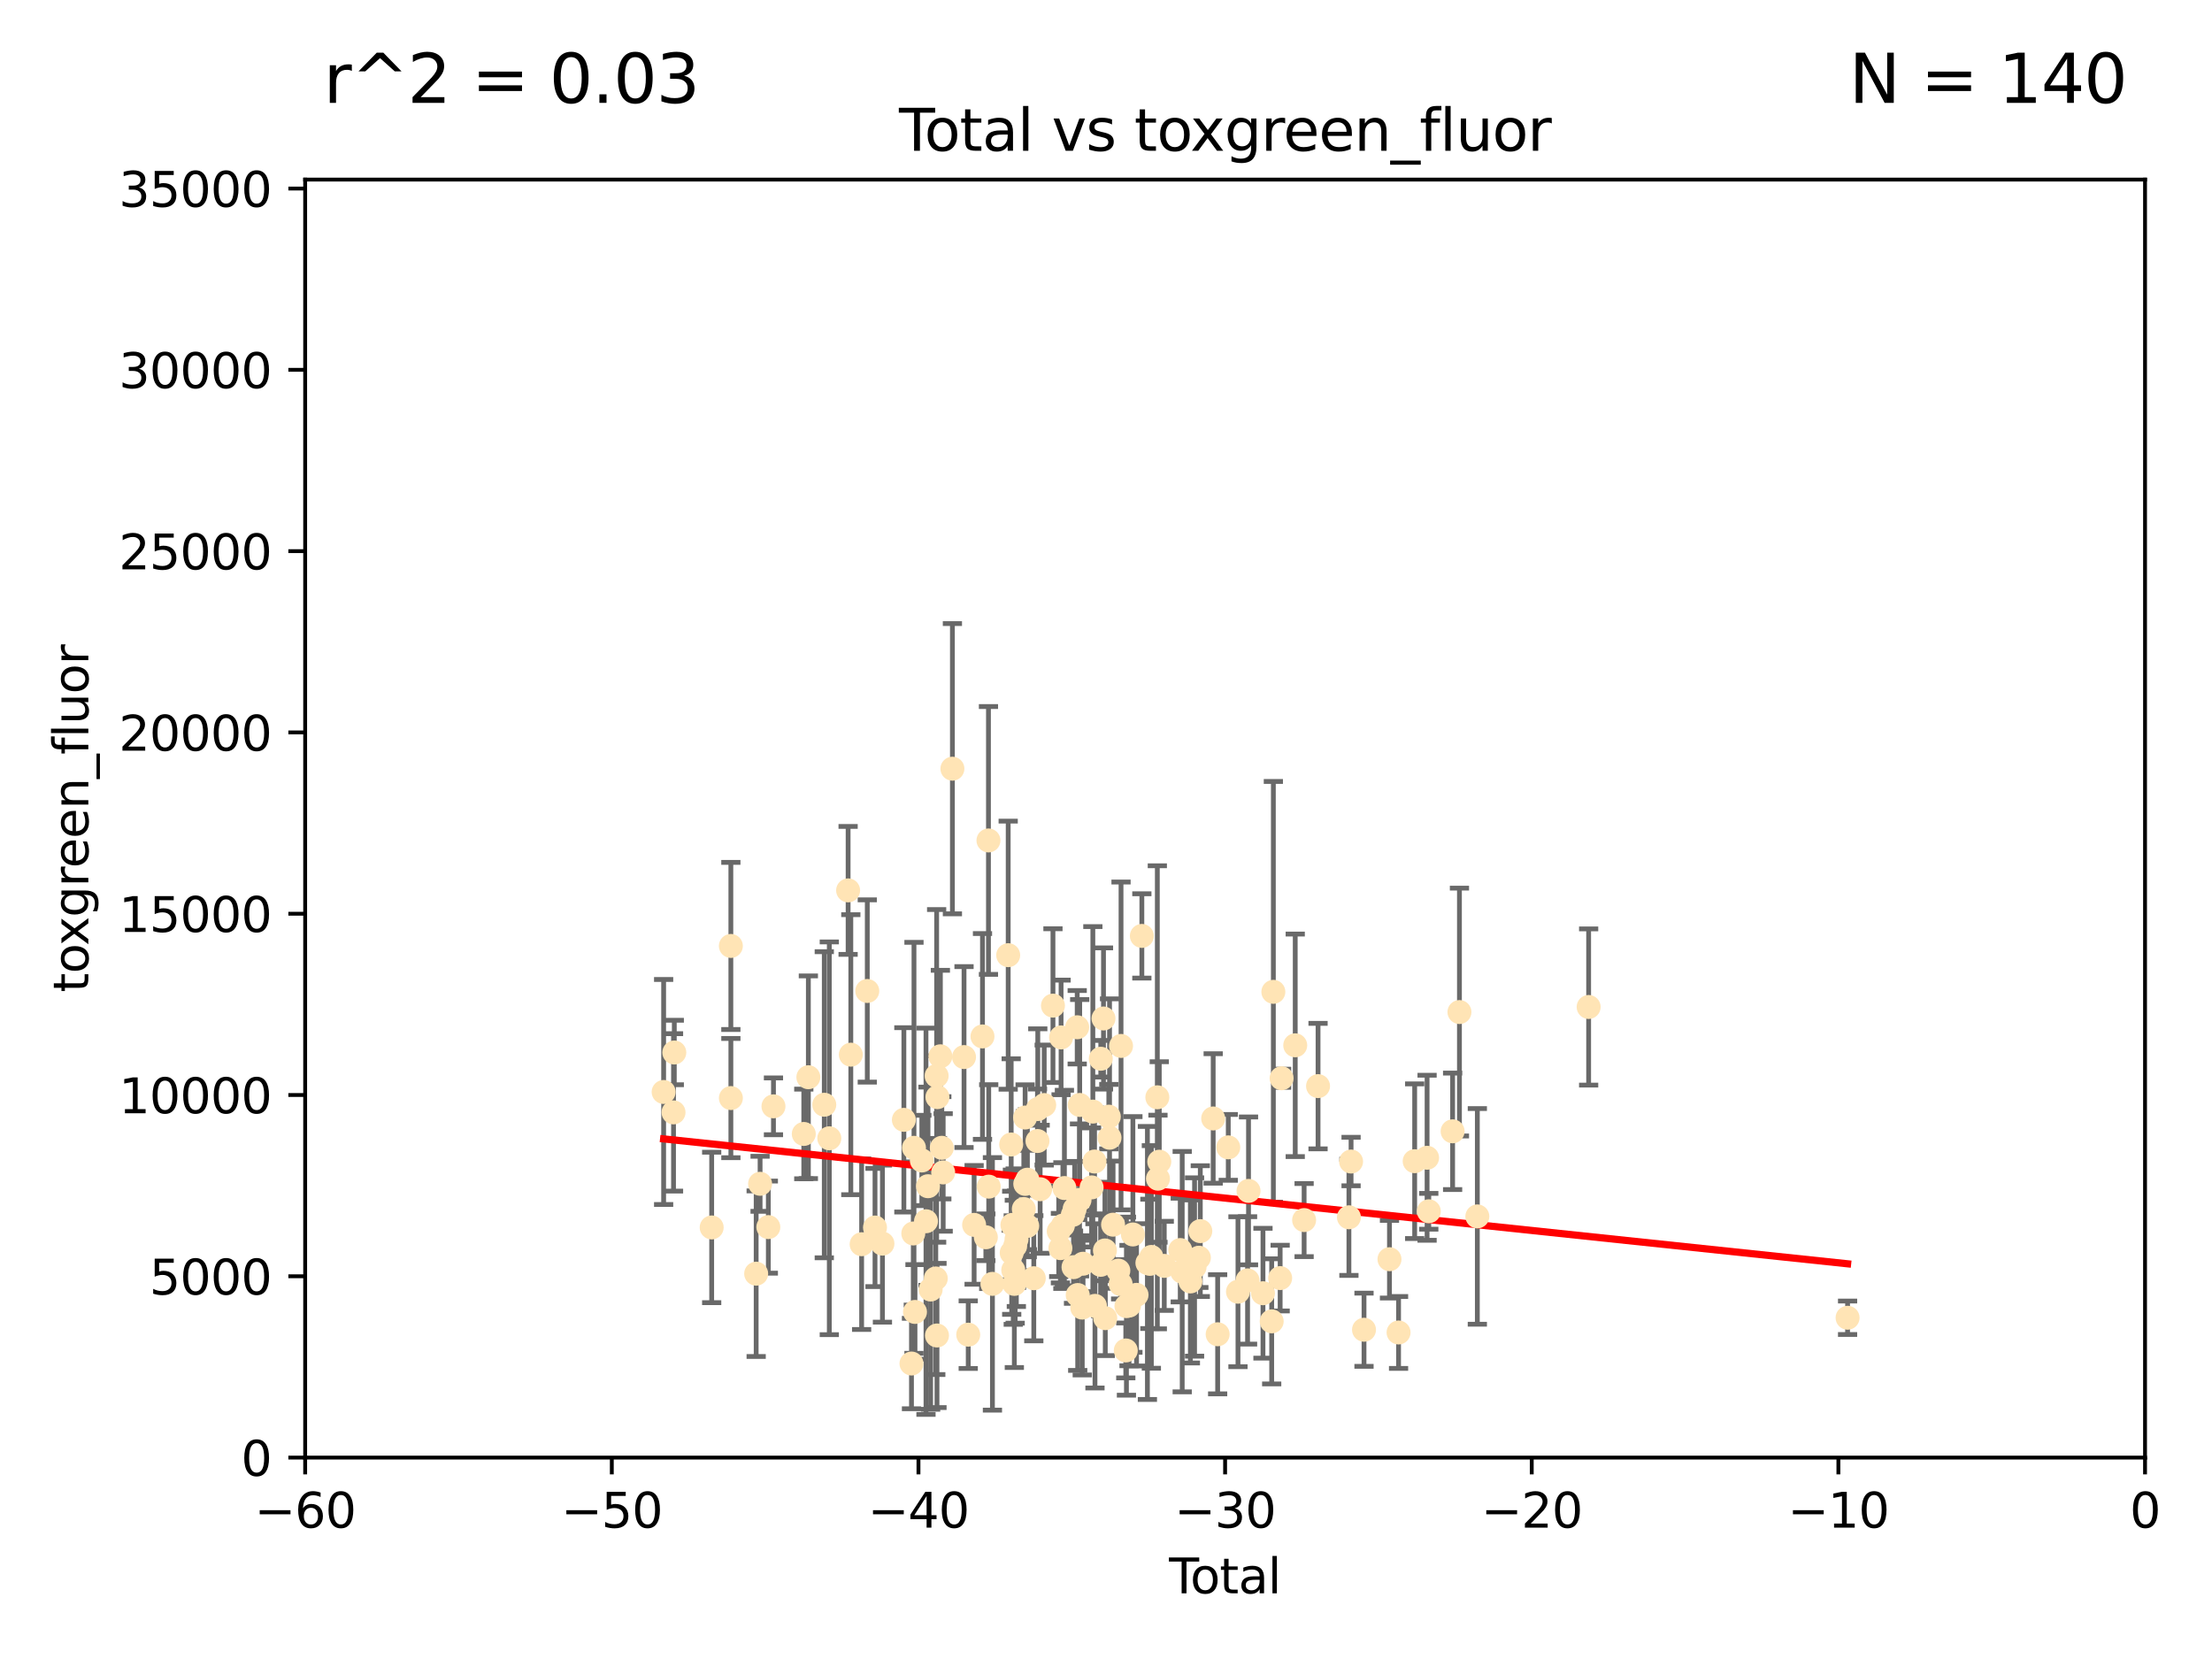 <?xml version="1.0" encoding="utf-8" standalone="no"?>
<!DOCTYPE svg PUBLIC "-//W3C//DTD SVG 1.1//EN"
  "http://www.w3.org/Graphics/SVG/1.1/DTD/svg11.dtd">
<svg xmlns:xlink="http://www.w3.org/1999/xlink" width="460.8pt" height="345.6pt" viewBox="0 0 460.8 345.6" xmlns="http://www.w3.org/2000/svg" version="1.1">
 <defs>
  <style type="text/css">*{stroke-linejoin: round; stroke-linecap: butt}</style>
 </defs>
 <g id="figure_1">
  <g id="patch_1">
   <path d="M 0 345.6 
L 460.8 345.6 
L 460.8 0 
L 0 0 
z
" style="fill: #ffffff"/>
  </g>
  <g id="axes_1">
   <g id="patch_2">
    <path d="M 63.571 303.64 
L 446.85 303.64 
L 446.85 37.411 
L 63.571 37.411 
z
" style="fill: #ffffff"/>
   </g>
   <g id="PathCollection_1">
    <defs>
     <path id="m450203b6d1" d="M 0 1.118 
C 0.297 1.118 0.581 1 0.791 0.791 
C 1 0.581 1.118 0.297 1.118 0 
C 1.118 -0.297 1 -0.581 0.791 -0.791 
C 0.581 -1 0.297 -1.118 0 -1.118 
C -0.297 -1.118 -0.581 -1 -0.791 -0.791 
C -1 -0.581 -1.118 -0.297 -1.118 0 
C -1.118 0.297 -1 0.581 -0.791 0.791 
C -0.581 1 -0.297 1.118 0 1.118 
z
" style="stroke: #ffe4b5"/>
    </defs>
    <g clip-path="url(#p87d1e1e476)">
     <use xlink:href="#m450203b6d1" x="138.247" y="227.477" style="fill: #ffe4b5; stroke: #ffe4b5"/>
     <use xlink:href="#m450203b6d1" x="140.308" y="231.729" style="fill: #ffe4b5; stroke: #ffe4b5"/>
     <use xlink:href="#m450203b6d1" x="140.47" y="219.254" style="fill: #ffe4b5; stroke: #ffe4b5"/>
     <use xlink:href="#m450203b6d1" x="148.256" y="255.699" style="fill: #ffe4b5; stroke: #ffe4b5"/>
     <use xlink:href="#m450203b6d1" x="152.252" y="197.057" style="fill: #ffe4b5; stroke: #ffe4b5"/>
     <use xlink:href="#m450203b6d1" x="152.255" y="228.748" style="fill: #ffe4b5; stroke: #ffe4b5"/>
     <use xlink:href="#m450203b6d1" x="157.523" y="265.33" style="fill: #ffe4b5; stroke: #ffe4b5"/>
     <use xlink:href="#m450203b6d1" x="158.341" y="246.606" style="fill: #ffe4b5; stroke: #ffe4b5"/>
     <use xlink:href="#m450203b6d1" x="160.058" y="255.629" style="fill: #ffe4b5; stroke: #ffe4b5"/>
     <use xlink:href="#m450203b6d1" x="161.127" y="230.468" style="fill: #ffe4b5; stroke: #ffe4b5"/>
     <use xlink:href="#m450203b6d1" x="167.443" y="236.222" style="fill: #ffe4b5; stroke: #ffe4b5"/>
     <use xlink:href="#m450203b6d1" x="168.397" y="224.406" style="fill: #ffe4b5; stroke: #ffe4b5"/>
     <use xlink:href="#m450203b6d1" x="171.713" y="230.137" style="fill: #ffe4b5; stroke: #ffe4b5"/>
     <use xlink:href="#m450203b6d1" x="172.759" y="237.127" style="fill: #ffe4b5; stroke: #ffe4b5"/>
     <use xlink:href="#m450203b6d1" x="176.677" y="185.484" style="fill: #ffe4b5; stroke: #ffe4b5"/>
     <use xlink:href="#m450203b6d1" x="177.242" y="219.707" style="fill: #ffe4b5; stroke: #ffe4b5"/>
     <use xlink:href="#m450203b6d1" x="179.493" y="259.195" style="fill: #ffe4b5; stroke: #ffe4b5"/>
     <use xlink:href="#m450203b6d1" x="180.671" y="206.44" style="fill: #ffe4b5; stroke: #ffe4b5"/>
     <use xlink:href="#m450203b6d1" x="182.28" y="255.712" style="fill: #ffe4b5; stroke: #ffe4b5"/>
     <use xlink:href="#m450203b6d1" x="183.828" y="259.073" style="fill: #ffe4b5; stroke: #ffe4b5"/>
     <use xlink:href="#m450203b6d1" x="188.294" y="233.283" style="fill: #ffe4b5; stroke: #ffe4b5"/>
     <use xlink:href="#m450203b6d1" x="189.878" y="284.049" style="fill: #ffe4b5; stroke: #ffe4b5"/>
     <use xlink:href="#m450203b6d1" x="190.256" y="256.955" style="fill: #ffe4b5; stroke: #ffe4b5"/>
     <use xlink:href="#m450203b6d1" x="190.399" y="239.109" style="fill: #ffe4b5; stroke: #ffe4b5"/>
     <use xlink:href="#m450203b6d1" x="190.61" y="273.299" style="fill: #ffe4b5; stroke: #ffe4b5"/>
     <use xlink:href="#m450203b6d1" x="192.035" y="241.747" style="fill: #ffe4b5; stroke: #ffe4b5"/>
     <use xlink:href="#m450203b6d1" x="192.9" y="254.408" style="fill: #ffe4b5; stroke: #ffe4b5"/>
     <use xlink:href="#m450203b6d1" x="193.321" y="247.113" style="fill: #ffe4b5; stroke: #ffe4b5"/>
     <use xlink:href="#m450203b6d1" x="193.868" y="268.629" style="fill: #ffe4b5; stroke: #ffe4b5"/>
     <use xlink:href="#m450203b6d1" x="194.941" y="266.328" style="fill: #ffe4b5; stroke: #ffe4b5"/>
     <use xlink:href="#m450203b6d1" x="195.119" y="224.125" style="fill: #ffe4b5; stroke: #ffe4b5"/>
     <use xlink:href="#m450203b6d1" x="195.192" y="278.206" style="fill: #ffe4b5; stroke: #ffe4b5"/>
     <use xlink:href="#m450203b6d1" x="195.284" y="228.551" style="fill: #ffe4b5; stroke: #ffe4b5"/>
     <use xlink:href="#m450203b6d1" x="195.898" y="220.046" style="fill: #ffe4b5; stroke: #ffe4b5"/>
     <use xlink:href="#m450203b6d1" x="196.198" y="239.106" style="fill: #ffe4b5; stroke: #ffe4b5"/>
     <use xlink:href="#m450203b6d1" x="196.482" y="244.236" style="fill: #ffe4b5; stroke: #ffe4b5"/>
     <use xlink:href="#m450203b6d1" x="198.404" y="160.133" style="fill: #ffe4b5; stroke: #ffe4b5"/>
     <use xlink:href="#m450203b6d1" x="200.825" y="220.205" style="fill: #ffe4b5; stroke: #ffe4b5"/>
     <use xlink:href="#m450203b6d1" x="201.701" y="278.036" style="fill: #ffe4b5; stroke: #ffe4b5"/>
     <use xlink:href="#m450203b6d1" x="202.927" y="255.164" style="fill: #ffe4b5; stroke: #ffe4b5"/>
     <use xlink:href="#m450203b6d1" x="204.671" y="215.909" style="fill: #ffe4b5; stroke: #ffe4b5"/>
     <use xlink:href="#m450203b6d1" x="205.37" y="257.746" style="fill: #ffe4b5; stroke: #ffe4b5"/>
     <use xlink:href="#m450203b6d1" x="205.914" y="175.082" style="fill: #ffe4b5; stroke: #ffe4b5"/>
     <use xlink:href="#m450203b6d1" x="205.97" y="247.2" style="fill: #ffe4b5; stroke: #ffe4b5"/>
     <use xlink:href="#m450203b6d1" x="206.742" y="267.453" style="fill: #ffe4b5; stroke: #ffe4b5"/>
     <use xlink:href="#m450203b6d1" x="210.025" y="198.98" style="fill: #ffe4b5; stroke: #ffe4b5"/>
     <use xlink:href="#m450203b6d1" x="210.649" y="238.421" style="fill: #ffe4b5; stroke: #ffe4b5"/>
     <use xlink:href="#m450203b6d1" x="210.758" y="260.979" style="fill: #ffe4b5; stroke: #ffe4b5"/>
     <use xlink:href="#m450203b6d1" x="210.905" y="255.162" style="fill: #ffe4b5; stroke: #ffe4b5"/>
     <use xlink:href="#m450203b6d1" x="211.079" y="264.575" style="fill: #ffe4b5; stroke: #ffe4b5"/>
     <use xlink:href="#m450203b6d1" x="211.305" y="267.458" style="fill: #ffe4b5; stroke: #ffe4b5"/>
     <use xlink:href="#m450203b6d1" x="211.477" y="259.567" style="fill: #ffe4b5; stroke: #ffe4b5"/>
     <use xlink:href="#m450203b6d1" x="211.723" y="266.596" style="fill: #ffe4b5; stroke: #ffe4b5"/>
     <use xlink:href="#m450203b6d1" x="211.76" y="258.155" style="fill: #ffe4b5; stroke: #ffe4b5"/>
     <use xlink:href="#m450203b6d1" x="213.277" y="251.866" style="fill: #ffe4b5; stroke: #ffe4b5"/>
     <use xlink:href="#m450203b6d1" x="213.55" y="232.802" style="fill: #ffe4b5; stroke: #ffe4b5"/>
     <use xlink:href="#m450203b6d1" x="213.583" y="246.623" style="fill: #ffe4b5; stroke: #ffe4b5"/>
     <use xlink:href="#m450203b6d1" x="213.992" y="255.382" style="fill: #ffe4b5; stroke: #ffe4b5"/>
     <use xlink:href="#m450203b6d1" x="214.027" y="245.75" style="fill: #ffe4b5; stroke: #ffe4b5"/>
     <use xlink:href="#m450203b6d1" x="215.359" y="266.279" style="fill: #ffe4b5; stroke: #ffe4b5"/>
     <use xlink:href="#m450203b6d1" x="216.126" y="237.694" style="fill: #ffe4b5; stroke: #ffe4b5"/>
     <use xlink:href="#m450203b6d1" x="216.19" y="231.039" style="fill: #ffe4b5; stroke: #ffe4b5"/>
     <use xlink:href="#m450203b6d1" x="216.682" y="247.736" style="fill: #ffe4b5; stroke: #ffe4b5"/>
     <use xlink:href="#m450203b6d1" x="217.529" y="230.204" style="fill: #ffe4b5; stroke: #ffe4b5"/>
     <use xlink:href="#m450203b6d1" x="219.351" y="209.489" style="fill: #ffe4b5; stroke: #ffe4b5"/>
     <use xlink:href="#m450203b6d1" x="220.553" y="256.494" style="fill: #ffe4b5; stroke: #ffe4b5"/>
     <use xlink:href="#m450203b6d1" x="220.903" y="260.01" style="fill: #ffe4b5; stroke: #ffe4b5"/>
     <use xlink:href="#m450203b6d1" x="221.043" y="216.114" style="fill: #ffe4b5; stroke: #ffe4b5"/>
     <use xlink:href="#m450203b6d1" x="221.42" y="255.31" style="fill: #ffe4b5; stroke: #ffe4b5"/>
     <use xlink:href="#m450203b6d1" x="221.736" y="247.49" style="fill: #ffe4b5; stroke: #ffe4b5"/>
     <use xlink:href="#m450203b6d1" x="223.492" y="253.07" style="fill: #ffe4b5; stroke: #ffe4b5"/>
     <use xlink:href="#m450203b6d1" x="223.633" y="263.972" style="fill: #ffe4b5; stroke: #ffe4b5"/>
     <use xlink:href="#m450203b6d1" x="223.87" y="251.842" style="fill: #ffe4b5; stroke: #ffe4b5"/>
     <use xlink:href="#m450203b6d1" x="224.401" y="213.998" style="fill: #ffe4b5; stroke: #ffe4b5"/>
     <use xlink:href="#m450203b6d1" x="224.506" y="269.775" style="fill: #ffe4b5; stroke: #ffe4b5"/>
     <use xlink:href="#m450203b6d1" x="224.884" y="249.97" style="fill: #ffe4b5; stroke: #ffe4b5"/>
     <use xlink:href="#m450203b6d1" x="224.923" y="230.181" style="fill: #ffe4b5; stroke: #ffe4b5"/>
     <use xlink:href="#m450203b6d1" x="225.453" y="272.395" style="fill: #ffe4b5; stroke: #ffe4b5"/>
     <use xlink:href="#m450203b6d1" x="225.62" y="263.256" style="fill: #ffe4b5; stroke: #ffe4b5"/>
     <use xlink:href="#m450203b6d1" x="227.403" y="247.358" style="fill: #ffe4b5; stroke: #ffe4b5"/>
     <use xlink:href="#m450203b6d1" x="227.661" y="231.566" style="fill: #ffe4b5; stroke: #ffe4b5"/>
     <use xlink:href="#m450203b6d1" x="228.013" y="241.969" style="fill: #ffe4b5; stroke: #ffe4b5"/>
     <use xlink:href="#m450203b6d1" x="228.103" y="272.038" style="fill: #ffe4b5; stroke: #ffe4b5"/>
     <use xlink:href="#m450203b6d1" x="229.284" y="263.488" style="fill: #ffe4b5; stroke: #ffe4b5"/>
     <use xlink:href="#m450203b6d1" x="229.313" y="220.555" style="fill: #ffe4b5; stroke: #ffe4b5"/>
     <use xlink:href="#m450203b6d1" x="229.879" y="212.169" style="fill: #ffe4b5; stroke: #ffe4b5"/>
     <use xlink:href="#m450203b6d1" x="230.177" y="260.493" style="fill: #ffe4b5; stroke: #ffe4b5"/>
     <use xlink:href="#m450203b6d1" x="230.249" y="274.597" style="fill: #ffe4b5; stroke: #ffe4b5"/>
     <use xlink:href="#m450203b6d1" x="230.986" y="232.618" style="fill: #ffe4b5; stroke: #ffe4b5"/>
     <use xlink:href="#m450203b6d1" x="231.138" y="237.01" style="fill: #ffe4b5; stroke: #ffe4b5"/>
     <use xlink:href="#m450203b6d1" x="231.873" y="255.125" style="fill: #ffe4b5; stroke: #ffe4b5"/>
     <use xlink:href="#m450203b6d1" x="232.973" y="264.696" style="fill: #ffe4b5; stroke: #ffe4b5"/>
     <use xlink:href="#m450203b6d1" x="233.447" y="267.501" style="fill: #ffe4b5; stroke: #ffe4b5"/>
     <use xlink:href="#m450203b6d1" x="233.532" y="217.888" style="fill: #ffe4b5; stroke: #ffe4b5"/>
     <use xlink:href="#m450203b6d1" x="234.522" y="281.323" style="fill: #ffe4b5; stroke: #ffe4b5"/>
     <use xlink:href="#m450203b6d1" x="234.657" y="272.09" style="fill: #ffe4b5; stroke: #ffe4b5"/>
     <use xlink:href="#m450203b6d1" x="235.197" y="271.972" style="fill: #ffe4b5; stroke: #ffe4b5"/>
     <use xlink:href="#m450203b6d1" x="236.004" y="257.16" style="fill: #ffe4b5; stroke: #ffe4b5"/>
     <use xlink:href="#m450203b6d1" x="236.762" y="269.741" style="fill: #ffe4b5; stroke: #ffe4b5"/>
     <use xlink:href="#m450203b6d1" x="237.87" y="194.969" style="fill: #ffe4b5; stroke: #ffe4b5"/>
     <use xlink:href="#m450203b6d1" x="239.026" y="263.095" style="fill: #ffe4b5; stroke: #ffe4b5"/>
     <use xlink:href="#m450203b6d1" x="239.541" y="263.286" style="fill: #ffe4b5; stroke: #ffe4b5"/>
     <use xlink:href="#m450203b6d1" x="239.849" y="261.842" style="fill: #ffe4b5; stroke: #ffe4b5"/>
     <use xlink:href="#m450203b6d1" x="241.093" y="228.587" style="fill: #ffe4b5; stroke: #ffe4b5"/>
     <use xlink:href="#m450203b6d1" x="241.227" y="245.544" style="fill: #ffe4b5; stroke: #ffe4b5"/>
     <use xlink:href="#m450203b6d1" x="241.499" y="242.001" style="fill: #ffe4b5; stroke: #ffe4b5"/>
     <use xlink:href="#m450203b6d1" x="242.537" y="263.706" style="fill: #ffe4b5; stroke: #ffe4b5"/>
     <use xlink:href="#m450203b6d1" x="245.868" y="260.409" style="fill: #ffe4b5; stroke: #ffe4b5"/>
     <use xlink:href="#m450203b6d1" x="246.276" y="264.911" style="fill: #ffe4b5; stroke: #ffe4b5"/>
     <use xlink:href="#m450203b6d1" x="247.979" y="266.947" style="fill: #ffe4b5; stroke: #ffe4b5"/>
     <use xlink:href="#m450203b6d1" x="248.85" y="263.938" style="fill: #ffe4b5; stroke: #ffe4b5"/>
     <use xlink:href="#m450203b6d1" x="249.748" y="262.005" style="fill: #ffe4b5; stroke: #ffe4b5"/>
     <use xlink:href="#m450203b6d1" x="250.045" y="256.462" style="fill: #ffe4b5; stroke: #ffe4b5"/>
     <use xlink:href="#m450203b6d1" x="252.729" y="232.996" style="fill: #ffe4b5; stroke: #ffe4b5"/>
     <use xlink:href="#m450203b6d1" x="253.659" y="277.953" style="fill: #ffe4b5; stroke: #ffe4b5"/>
     <use xlink:href="#m450203b6d1" x="255.871" y="239.016" style="fill: #ffe4b5; stroke: #ffe4b5"/>
     <use xlink:href="#m450203b6d1" x="257.894" y="269.089" style="fill: #ffe4b5; stroke: #ffe4b5"/>
     <use xlink:href="#m450203b6d1" x="259.892" y="266.727" style="fill: #ffe4b5; stroke: #ffe4b5"/>
     <use xlink:href="#m450203b6d1" x="260.091" y="248.084" style="fill: #ffe4b5; stroke: #ffe4b5"/>
     <use xlink:href="#m450203b6d1" x="263.101" y="269.405" style="fill: #ffe4b5; stroke: #ffe4b5"/>
     <use xlink:href="#m450203b6d1" x="264.916" y="275.261" style="fill: #ffe4b5; stroke: #ffe4b5"/>
     <use xlink:href="#m450203b6d1" x="265.264" y="206.615" style="fill: #ffe4b5; stroke: #ffe4b5"/>
     <use xlink:href="#m450203b6d1" x="266.68" y="266.249" style="fill: #ffe4b5; stroke: #ffe4b5"/>
     <use xlink:href="#m450203b6d1" x="266.98" y="224.621" style="fill: #ffe4b5; stroke: #ffe4b5"/>
     <use xlink:href="#m450203b6d1" x="269.821" y="217.758" style="fill: #ffe4b5; stroke: #ffe4b5"/>
     <use xlink:href="#m450203b6d1" x="271.671" y="254.163" style="fill: #ffe4b5; stroke: #ffe4b5"/>
     <use xlink:href="#m450203b6d1" x="274.574" y="226.256" style="fill: #ffe4b5; stroke: #ffe4b5"/>
     <use xlink:href="#m450203b6d1" x="281.005" y="253.584" style="fill: #ffe4b5; stroke: #ffe4b5"/>
     <use xlink:href="#m450203b6d1" x="281.454" y="241.969" style="fill: #ffe4b5; stroke: #ffe4b5"/>
     <use xlink:href="#m450203b6d1" x="284.148" y="277.009" style="fill: #ffe4b5; stroke: #ffe4b5"/>
     <use xlink:href="#m450203b6d1" x="289.454" y="262.316" style="fill: #ffe4b5; stroke: #ffe4b5"/>
     <use xlink:href="#m450203b6d1" x="291.346" y="277.579" style="fill: #ffe4b5; stroke: #ffe4b5"/>
     <use xlink:href="#m450203b6d1" x="294.702" y="241.9" style="fill: #ffe4b5; stroke: #ffe4b5"/>
     <use xlink:href="#m450203b6d1" x="297.288" y="241.183" style="fill: #ffe4b5; stroke: #ffe4b5"/>
     <use xlink:href="#m450203b6d1" x="297.644" y="252.334" style="fill: #ffe4b5; stroke: #ffe4b5"/>
     <use xlink:href="#m450203b6d1" x="302.606" y="235.674" style="fill: #ffe4b5; stroke: #ffe4b5"/>
     <use xlink:href="#m450203b6d1" x="304.029" y="210.827" style="fill: #ffe4b5; stroke: #ffe4b5"/>
     <use xlink:href="#m450203b6d1" x="307.757" y="253.399" style="fill: #ffe4b5; stroke: #ffe4b5"/>
     <use xlink:href="#m450203b6d1" x="330.944" y="209.772" style="fill: #ffe4b5; stroke: #ffe4b5"/>
     <use xlink:href="#m450203b6d1" x="384.885" y="274.511" style="fill: #ffe4b5; stroke: #ffe4b5"/>
    </g>
   </g>
   <g id="matplotlib.axis_1">
    <g id="xtick_1">
     <g id="line2d_1">
      <defs>
       <path id="m3df7848c7f" d="M 0 0 
L 0 3.5 
" style="stroke: #000000; stroke-width: 0.8"/>
      </defs>
      <g>
       <use xlink:href="#m3df7848c7f" x="63.571" y="303.64" style="stroke: #000000; stroke-width: 0.8"/>
      </g>
     </g>
     <g id="text_1">
      <!-- −60 -->
      <g transform="translate(53.019 318.238)scale(0.1 -0.1)">
       <defs>
        <path id="DejaVuSans-2212" d="M 678 2272 
L 4684 2272 
L 4684 1741 
L 678 1741 
L 678 2272 
z
" transform="scale(0.016)"/>
        <path id="DejaVuSans-36" d="M 2113 2584 
Q 1688 2584 1439 2293 
Q 1191 2003 1191 1497 
Q 1191 994 1439 701 
Q 1688 409 2113 409 
Q 2538 409 2786 701 
Q 3034 994 3034 1497 
Q 3034 2003 2786 2293 
Q 2538 2584 2113 2584 
z
M 3366 4563 
L 3366 3988 
Q 3128 4100 2886 4159 
Q 2644 4219 2406 4219 
Q 1781 4219 1451 3797 
Q 1122 3375 1075 2522 
Q 1259 2794 1537 2939 
Q 1816 3084 2150 3084 
Q 2853 3084 3261 2657 
Q 3669 2231 3669 1497 
Q 3669 778 3244 343 
Q 2819 -91 2113 -91 
Q 1303 -91 875 529 
Q 447 1150 447 2328 
Q 447 3434 972 4092 
Q 1497 4750 2381 4750 
Q 2619 4750 2861 4703 
Q 3103 4656 3366 4563 
z
" transform="scale(0.016)"/>
        <path id="DejaVuSans-30" d="M 2034 4250 
Q 1547 4250 1301 3770 
Q 1056 3291 1056 2328 
Q 1056 1369 1301 889 
Q 1547 409 2034 409 
Q 2525 409 2770 889 
Q 3016 1369 3016 2328 
Q 3016 3291 2770 3770 
Q 2525 4250 2034 4250 
z
M 2034 4750 
Q 2819 4750 3233 4129 
Q 3647 3509 3647 2328 
Q 3647 1150 3233 529 
Q 2819 -91 2034 -91 
Q 1250 -91 836 529 
Q 422 1150 422 2328 
Q 422 3509 836 4129 
Q 1250 4750 2034 4750 
z
" transform="scale(0.016)"/>
       </defs>
       <use xlink:href="#DejaVuSans-2212"/>
       <use xlink:href="#DejaVuSans-36" x="83.789"/>
       <use xlink:href="#DejaVuSans-30" x="147.412"/>
      </g>
     </g>
    </g>
    <g id="xtick_2">
     <g id="line2d_2">
      <g>
       <use xlink:href="#m3df7848c7f" x="127.451" y="303.64" style="stroke: #000000; stroke-width: 0.8"/>
      </g>
     </g>
     <g id="text_2">
      <!-- −50 -->
      <g transform="translate(116.899 318.238)scale(0.1 -0.1)">
       <defs>
        <path id="DejaVuSans-35" d="M 691 4666 
L 3169 4666 
L 3169 4134 
L 1269 4134 
L 1269 2991 
Q 1406 3038 1543 3061 
Q 1681 3084 1819 3084 
Q 2600 3084 3056 2656 
Q 3513 2228 3513 1497 
Q 3513 744 3044 326 
Q 2575 -91 1722 -91 
Q 1428 -91 1123 -41 
Q 819 9 494 109 
L 494 744 
Q 775 591 1075 516 
Q 1375 441 1709 441 
Q 2250 441 2565 725 
Q 2881 1009 2881 1497 
Q 2881 1984 2565 2268 
Q 2250 2553 1709 2553 
Q 1456 2553 1204 2497 
Q 953 2441 691 2322 
L 691 4666 
z
" transform="scale(0.016)"/>
       </defs>
       <use xlink:href="#DejaVuSans-2212"/>
       <use xlink:href="#DejaVuSans-35" x="83.789"/>
       <use xlink:href="#DejaVuSans-30" x="147.412"/>
      </g>
     </g>
    </g>
    <g id="xtick_3">
     <g id="line2d_3">
      <g>
       <use xlink:href="#m3df7848c7f" x="191.331" y="303.64" style="stroke: #000000; stroke-width: 0.8"/>
      </g>
     </g>
     <g id="text_3">
      <!-- −40 -->
      <g transform="translate(180.778 318.238)scale(0.1 -0.1)">
       <defs>
        <path id="DejaVuSans-34" d="M 2419 4116 
L 825 1625 
L 2419 1625 
L 2419 4116 
z
M 2253 4666 
L 3047 4666 
L 3047 1625 
L 3713 1625 
L 3713 1100 
L 3047 1100 
L 3047 0 
L 2419 0 
L 2419 1100 
L 313 1100 
L 313 1709 
L 2253 4666 
z
" transform="scale(0.016)"/>
       </defs>
       <use xlink:href="#DejaVuSans-2212"/>
       <use xlink:href="#DejaVuSans-34" x="83.789"/>
       <use xlink:href="#DejaVuSans-30" x="147.412"/>
      </g>
     </g>
    </g>
    <g id="xtick_4">
     <g id="line2d_4">
      <g>
       <use xlink:href="#m3df7848c7f" x="255.211" y="303.64" style="stroke: #000000; stroke-width: 0.8"/>
      </g>
     </g>
     <g id="text_4">
      <!-- −30 -->
      <g transform="translate(244.658 318.238)scale(0.1 -0.1)">
       <defs>
        <path id="DejaVuSans-33" d="M 2597 2516 
Q 3050 2419 3304 2112 
Q 3559 1806 3559 1356 
Q 3559 666 3084 287 
Q 2609 -91 1734 -91 
Q 1441 -91 1130 -33 
Q 819 25 488 141 
L 488 750 
Q 750 597 1062 519 
Q 1375 441 1716 441 
Q 2309 441 2620 675 
Q 2931 909 2931 1356 
Q 2931 1769 2642 2001 
Q 2353 2234 1838 2234 
L 1294 2234 
L 1294 2753 
L 1863 2753 
Q 2328 2753 2575 2939 
Q 2822 3125 2822 3475 
Q 2822 3834 2567 4026 
Q 2313 4219 1838 4219 
Q 1578 4219 1281 4162 
Q 984 4106 628 3988 
L 628 4550 
Q 988 4650 1302 4700 
Q 1616 4750 1894 4750 
Q 2613 4750 3031 4423 
Q 3450 4097 3450 3541 
Q 3450 3153 3228 2886 
Q 3006 2619 2597 2516 
z
" transform="scale(0.016)"/>
       </defs>
       <use xlink:href="#DejaVuSans-2212"/>
       <use xlink:href="#DejaVuSans-33" x="83.789"/>
       <use xlink:href="#DejaVuSans-30" x="147.412"/>
      </g>
     </g>
    </g>
    <g id="xtick_5">
     <g id="line2d_5">
      <g>
       <use xlink:href="#m3df7848c7f" x="319.09" y="303.64" style="stroke: #000000; stroke-width: 0.8"/>
      </g>
     </g>
     <g id="text_5">
      <!-- −20 -->
      <g transform="translate(308.538 318.238)scale(0.1 -0.1)">
       <defs>
        <path id="DejaVuSans-32" d="M 1228 531 
L 3431 531 
L 3431 0 
L 469 0 
L 469 531 
Q 828 903 1448 1529 
Q 2069 2156 2228 2338 
Q 2531 2678 2651 2914 
Q 2772 3150 2772 3378 
Q 2772 3750 2511 3984 
Q 2250 4219 1831 4219 
Q 1534 4219 1204 4116 
Q 875 4013 500 3803 
L 500 4441 
Q 881 4594 1212 4672 
Q 1544 4750 1819 4750 
Q 2544 4750 2975 4387 
Q 3406 4025 3406 3419 
Q 3406 3131 3298 2873 
Q 3191 2616 2906 2266 
Q 2828 2175 2409 1742 
Q 1991 1309 1228 531 
z
" transform="scale(0.016)"/>
       </defs>
       <use xlink:href="#DejaVuSans-2212"/>
       <use xlink:href="#DejaVuSans-32" x="83.789"/>
       <use xlink:href="#DejaVuSans-30" x="147.412"/>
      </g>
     </g>
    </g>
    <g id="xtick_6">
     <g id="line2d_6">
      <g>
       <use xlink:href="#m3df7848c7f" x="382.97" y="303.64" style="stroke: #000000; stroke-width: 0.8"/>
      </g>
     </g>
     <g id="text_6">
      <!-- −10 -->
      <g transform="translate(372.418 318.238)scale(0.1 -0.1)">
       <defs>
        <path id="DejaVuSans-31" d="M 794 531 
L 1825 531 
L 1825 4091 
L 703 3866 
L 703 4441 
L 1819 4666 
L 2450 4666 
L 2450 531 
L 3481 531 
L 3481 0 
L 794 0 
L 794 531 
z
" transform="scale(0.016)"/>
       </defs>
       <use xlink:href="#DejaVuSans-2212"/>
       <use xlink:href="#DejaVuSans-31" x="83.789"/>
       <use xlink:href="#DejaVuSans-30" x="147.412"/>
      </g>
     </g>
    </g>
    <g id="xtick_7">
     <g id="line2d_7">
      <g>
       <use xlink:href="#m3df7848c7f" x="446.85" y="303.64" style="stroke: #000000; stroke-width: 0.8"/>
      </g>
     </g>
     <g id="text_7">
      <!-- 0 -->
      <g transform="translate(443.669 318.238)scale(0.1 -0.1)">
       <use xlink:href="#DejaVuSans-30"/>
      </g>
     </g>
    </g>
    <g id="text_8">
     <!-- Total -->
     <g transform="translate(243.534 331.917)scale(0.1 -0.1)">
      <defs>
       <path id="DejaVuSans-54" d="M -19 4666 
L 3928 4666 
L 3928 4134 
L 2272 4134 
L 2272 0 
L 1638 0 
L 1638 4134 
L -19 4134 
L -19 4666 
z
" transform="scale(0.016)"/>
       <path id="DejaVuSans-6f" d="M 1959 3097 
Q 1497 3097 1228 2736 
Q 959 2375 959 1747 
Q 959 1119 1226 758 
Q 1494 397 1959 397 
Q 2419 397 2687 759 
Q 2956 1122 2956 1747 
Q 2956 2369 2687 2733 
Q 2419 3097 1959 3097 
z
M 1959 3584 
Q 2709 3584 3137 3096 
Q 3566 2609 3566 1747 
Q 3566 888 3137 398 
Q 2709 -91 1959 -91 
Q 1206 -91 779 398 
Q 353 888 353 1747 
Q 353 2609 779 3096 
Q 1206 3584 1959 3584 
z
" transform="scale(0.016)"/>
       <path id="DejaVuSans-74" d="M 1172 4494 
L 1172 3500 
L 2356 3500 
L 2356 3053 
L 1172 3053 
L 1172 1153 
Q 1172 725 1289 603 
Q 1406 481 1766 481 
L 2356 481 
L 2356 0 
L 1766 0 
Q 1100 0 847 248 
Q 594 497 594 1153 
L 594 3053 
L 172 3053 
L 172 3500 
L 594 3500 
L 594 4494 
L 1172 4494 
z
" transform="scale(0.016)"/>
       <path id="DejaVuSans-61" d="M 2194 1759 
Q 1497 1759 1228 1600 
Q 959 1441 959 1056 
Q 959 750 1161 570 
Q 1363 391 1709 391 
Q 2188 391 2477 730 
Q 2766 1069 2766 1631 
L 2766 1759 
L 2194 1759 
z
M 3341 1997 
L 3341 0 
L 2766 0 
L 2766 531 
Q 2569 213 2275 61 
Q 1981 -91 1556 -91 
Q 1019 -91 701 211 
Q 384 513 384 1019 
Q 384 1609 779 1909 
Q 1175 2209 1959 2209 
L 2766 2209 
L 2766 2266 
Q 2766 2663 2505 2880 
Q 2244 3097 1772 3097 
Q 1472 3097 1187 3025 
Q 903 2953 641 2809 
L 641 3341 
Q 956 3463 1253 3523 
Q 1550 3584 1831 3584 
Q 2591 3584 2966 3190 
Q 3341 2797 3341 1997 
z
" transform="scale(0.016)"/>
       <path id="DejaVuSans-6c" d="M 603 4863 
L 1178 4863 
L 1178 0 
L 603 0 
L 603 4863 
z
" transform="scale(0.016)"/>
      </defs>
      <use xlink:href="#DejaVuSans-54"/>
      <use xlink:href="#DejaVuSans-6f" x="44.084"/>
      <use xlink:href="#DejaVuSans-74" x="105.266"/>
      <use xlink:href="#DejaVuSans-61" x="144.475"/>
      <use xlink:href="#DejaVuSans-6c" x="205.754"/>
     </g>
    </g>
   </g>
   <g id="matplotlib.axis_2">
    <g id="ytick_1">
     <g id="line2d_8">
      <defs>
       <path id="mb0f089ca15" d="M 0 0 
L -3.5 0 
" style="stroke: #000000; stroke-width: 0.8"/>
      </defs>
      <g>
       <use xlink:href="#mb0f089ca15" x="63.571" y="303.64" style="stroke: #000000; stroke-width: 0.8"/>
      </g>
     </g>
     <g id="text_9">
      <!-- 0 -->
      <g transform="translate(50.209 307.439)scale(0.1 -0.1)">
       <use xlink:href="#DejaVuSans-30"/>
      </g>
     </g>
    </g>
    <g id="ytick_2">
     <g id="line2d_9">
      <g>
       <use xlink:href="#mb0f089ca15" x="63.571" y="265.874" style="stroke: #000000; stroke-width: 0.8"/>
      </g>
     </g>
     <g id="text_10">
      <!-- 5000 -->
      <g transform="translate(31.121 269.673)scale(0.1 -0.1)">
       <use xlink:href="#DejaVuSans-35"/>
       <use xlink:href="#DejaVuSans-30" x="63.623"/>
       <use xlink:href="#DejaVuSans-30" x="127.246"/>
       <use xlink:href="#DejaVuSans-30" x="190.869"/>
      </g>
     </g>
    </g>
    <g id="ytick_3">
     <g id="line2d_10">
      <g>
       <use xlink:href="#mb0f089ca15" x="63.571" y="228.108" style="stroke: #000000; stroke-width: 0.8"/>
      </g>
     </g>
     <g id="text_11">
      <!-- 10000 -->
      <g transform="translate(24.759 231.907)scale(0.1 -0.1)">
       <use xlink:href="#DejaVuSans-31"/>
       <use xlink:href="#DejaVuSans-30" x="63.623"/>
       <use xlink:href="#DejaVuSans-30" x="127.246"/>
       <use xlink:href="#DejaVuSans-30" x="190.869"/>
       <use xlink:href="#DejaVuSans-30" x="254.492"/>
      </g>
     </g>
    </g>
    <g id="ytick_4">
     <g id="line2d_11">
      <g>
       <use xlink:href="#mb0f089ca15" x="63.571" y="190.342" style="stroke: #000000; stroke-width: 0.8"/>
      </g>
     </g>
     <g id="text_12">
      <!-- 15000 -->
      <g transform="translate(24.759 194.141)scale(0.1 -0.1)">
       <use xlink:href="#DejaVuSans-31"/>
       <use xlink:href="#DejaVuSans-35" x="63.623"/>
       <use xlink:href="#DejaVuSans-30" x="127.246"/>
       <use xlink:href="#DejaVuSans-30" x="190.869"/>
       <use xlink:href="#DejaVuSans-30" x="254.492"/>
      </g>
     </g>
    </g>
    <g id="ytick_5">
     <g id="line2d_12">
      <g>
       <use xlink:href="#mb0f089ca15" x="63.571" y="152.576" style="stroke: #000000; stroke-width: 0.8"/>
      </g>
     </g>
     <g id="text_13">
      <!-- 20000 -->
      <g transform="translate(24.759 156.375)scale(0.1 -0.1)">
       <use xlink:href="#DejaVuSans-32"/>
       <use xlink:href="#DejaVuSans-30" x="63.623"/>
       <use xlink:href="#DejaVuSans-30" x="127.246"/>
       <use xlink:href="#DejaVuSans-30" x="190.869"/>
       <use xlink:href="#DejaVuSans-30" x="254.492"/>
      </g>
     </g>
    </g>
    <g id="ytick_6">
     <g id="line2d_13">
      <g>
       <use xlink:href="#mb0f089ca15" x="63.571" y="114.81" style="stroke: #000000; stroke-width: 0.8"/>
      </g>
     </g>
     <g id="text_14">
      <!-- 25000 -->
      <g transform="translate(24.759 118.609)scale(0.1 -0.1)">
       <use xlink:href="#DejaVuSans-32"/>
       <use xlink:href="#DejaVuSans-35" x="63.623"/>
       <use xlink:href="#DejaVuSans-30" x="127.246"/>
       <use xlink:href="#DejaVuSans-30" x="190.869"/>
       <use xlink:href="#DejaVuSans-30" x="254.492"/>
      </g>
     </g>
    </g>
    <g id="ytick_7">
     <g id="line2d_14">
      <g>
       <use xlink:href="#mb0f089ca15" x="63.571" y="77.044" style="stroke: #000000; stroke-width: 0.8"/>
      </g>
     </g>
     <g id="text_15">
      <!-- 30000 -->
      <g transform="translate(24.759 80.844)scale(0.1 -0.1)">
       <use xlink:href="#DejaVuSans-33"/>
       <use xlink:href="#DejaVuSans-30" x="63.623"/>
       <use xlink:href="#DejaVuSans-30" x="127.246"/>
       <use xlink:href="#DejaVuSans-30" x="190.869"/>
       <use xlink:href="#DejaVuSans-30" x="254.492"/>
      </g>
     </g>
    </g>
    <g id="ytick_8">
     <g id="line2d_15">
      <g>
       <use xlink:href="#mb0f089ca15" x="63.571" y="39.278" style="stroke: #000000; stroke-width: 0.8"/>
      </g>
     </g>
     <g id="text_16">
      <!-- 35000 -->
      <g transform="translate(24.759 43.078)scale(0.1 -0.1)">
       <use xlink:href="#DejaVuSans-33"/>
       <use xlink:href="#DejaVuSans-35" x="63.623"/>
       <use xlink:href="#DejaVuSans-30" x="127.246"/>
       <use xlink:href="#DejaVuSans-30" x="190.869"/>
       <use xlink:href="#DejaVuSans-30" x="254.492"/>
      </g>
     </g>
    </g>
    <g id="text_17">
     <!-- toxgreen_fluor -->
     <g transform="translate(18.401 206.72)rotate(-90)scale(0.1 -0.1)">
      <defs>
       <path id="DejaVuSans-78" d="M 3513 3500 
L 2247 1797 
L 3578 0 
L 2900 0 
L 1881 1375 
L 863 0 
L 184 0 
L 1544 1831 
L 300 3500 
L 978 3500 
L 1906 2253 
L 2834 3500 
L 3513 3500 
z
" transform="scale(0.016)"/>
       <path id="DejaVuSans-67" d="M 2906 1791 
Q 2906 2416 2648 2759 
Q 2391 3103 1925 3103 
Q 1463 3103 1205 2759 
Q 947 2416 947 1791 
Q 947 1169 1205 825 
Q 1463 481 1925 481 
Q 2391 481 2648 825 
Q 2906 1169 2906 1791 
z
M 3481 434 
Q 3481 -459 3084 -895 
Q 2688 -1331 1869 -1331 
Q 1566 -1331 1297 -1286 
Q 1028 -1241 775 -1147 
L 775 -588 
Q 1028 -725 1275 -790 
Q 1522 -856 1778 -856 
Q 2344 -856 2625 -561 
Q 2906 -266 2906 331 
L 2906 616 
Q 2728 306 2450 153 
Q 2172 0 1784 0 
Q 1141 0 747 490 
Q 353 981 353 1791 
Q 353 2603 747 3093 
Q 1141 3584 1784 3584 
Q 2172 3584 2450 3431 
Q 2728 3278 2906 2969 
L 2906 3500 
L 3481 3500 
L 3481 434 
z
" transform="scale(0.016)"/>
       <path id="DejaVuSans-72" d="M 2631 2963 
Q 2534 3019 2420 3045 
Q 2306 3072 2169 3072 
Q 1681 3072 1420 2755 
Q 1159 2438 1159 1844 
L 1159 0 
L 581 0 
L 581 3500 
L 1159 3500 
L 1159 2956 
Q 1341 3275 1631 3429 
Q 1922 3584 2338 3584 
Q 2397 3584 2469 3576 
Q 2541 3569 2628 3553 
L 2631 2963 
z
" transform="scale(0.016)"/>
       <path id="DejaVuSans-65" d="M 3597 1894 
L 3597 1613 
L 953 1613 
Q 991 1019 1311 708 
Q 1631 397 2203 397 
Q 2534 397 2845 478 
Q 3156 559 3463 722 
L 3463 178 
Q 3153 47 2828 -22 
Q 2503 -91 2169 -91 
Q 1331 -91 842 396 
Q 353 884 353 1716 
Q 353 2575 817 3079 
Q 1281 3584 2069 3584 
Q 2775 3584 3186 3129 
Q 3597 2675 3597 1894 
z
M 3022 2063 
Q 3016 2534 2758 2815 
Q 2500 3097 2075 3097 
Q 1594 3097 1305 2825 
Q 1016 2553 972 2059 
L 3022 2063 
z
" transform="scale(0.016)"/>
       <path id="DejaVuSans-6e" d="M 3513 2113 
L 3513 0 
L 2938 0 
L 2938 2094 
Q 2938 2591 2744 2837 
Q 2550 3084 2163 3084 
Q 1697 3084 1428 2787 
Q 1159 2491 1159 1978 
L 1159 0 
L 581 0 
L 581 3500 
L 1159 3500 
L 1159 2956 
Q 1366 3272 1645 3428 
Q 1925 3584 2291 3584 
Q 2894 3584 3203 3211 
Q 3513 2838 3513 2113 
z
" transform="scale(0.016)"/>
       <path id="DejaVuSans-5f" d="M 3263 -1063 
L 3263 -1509 
L -63 -1509 
L -63 -1063 
L 3263 -1063 
z
" transform="scale(0.016)"/>
       <path id="DejaVuSans-66" d="M 2375 4863 
L 2375 4384 
L 1825 4384 
Q 1516 4384 1395 4259 
Q 1275 4134 1275 3809 
L 1275 3500 
L 2222 3500 
L 2222 3053 
L 1275 3053 
L 1275 0 
L 697 0 
L 697 3053 
L 147 3053 
L 147 3500 
L 697 3500 
L 697 3744 
Q 697 4328 969 4595 
Q 1241 4863 1831 4863 
L 2375 4863 
z
" transform="scale(0.016)"/>
       <path id="DejaVuSans-75" d="M 544 1381 
L 544 3500 
L 1119 3500 
L 1119 1403 
Q 1119 906 1312 657 
Q 1506 409 1894 409 
Q 2359 409 2629 706 
Q 2900 1003 2900 1516 
L 2900 3500 
L 3475 3500 
L 3475 0 
L 2900 0 
L 2900 538 
Q 2691 219 2414 64 
Q 2138 -91 1772 -91 
Q 1169 -91 856 284 
Q 544 659 544 1381 
z
M 1991 3584 
L 1991 3584 
z
" transform="scale(0.016)"/>
      </defs>
      <use xlink:href="#DejaVuSans-74"/>
      <use xlink:href="#DejaVuSans-6f" x="39.209"/>
      <use xlink:href="#DejaVuSans-78" x="97.266"/>
      <use xlink:href="#DejaVuSans-67" x="156.445"/>
      <use xlink:href="#DejaVuSans-72" x="219.922"/>
      <use xlink:href="#DejaVuSans-65" x="258.785"/>
      <use xlink:href="#DejaVuSans-65" x="320.309"/>
      <use xlink:href="#DejaVuSans-6e" x="381.832"/>
      <use xlink:href="#DejaVuSans-5f" x="445.211"/>
      <use xlink:href="#DejaVuSans-66" x="495.211"/>
      <use xlink:href="#DejaVuSans-6c" x="530.416"/>
      <use xlink:href="#DejaVuSans-75" x="558.199"/>
      <use xlink:href="#DejaVuSans-6f" x="621.578"/>
      <use xlink:href="#DejaVuSans-72" x="682.76"/>
     </g>
    </g>
   </g>
   <g id="LineCollection_1">
    <path d="M 138.247 250.911 
L 138.247 204.042 
" clip-path="url(#p87d1e1e476)" style="fill: none; stroke: #696969"/>
    <path d="M 140.308 248.125 
L 140.308 215.333 
" clip-path="url(#p87d1e1e476)" style="fill: none; stroke: #696969"/>
    <path d="M 140.47 225.971 
L 140.47 212.538 
" clip-path="url(#p87d1e1e476)" style="fill: none; stroke: #696969"/>
    <path d="M 148.256 271.368 
L 148.256 240.03 
" clip-path="url(#p87d1e1e476)" style="fill: none; stroke: #696969"/>
    <path d="M 152.252 214.462 
L 152.252 179.651 
" clip-path="url(#p87d1e1e476)" style="fill: none; stroke: #696969"/>
    <path d="M 152.255 241.167 
L 152.255 216.329 
" clip-path="url(#p87d1e1e476)" style="fill: none; stroke: #696969"/>
    <path d="M 157.523 282.578 
L 157.523 248.081 
" clip-path="url(#p87d1e1e476)" style="fill: none; stroke: #696969"/>
    <path d="M 158.341 252.338 
L 158.341 240.875 
" clip-path="url(#p87d1e1e476)" style="fill: none; stroke: #696969"/>
    <path d="M 160.058 265.223 
L 160.058 246.034 
" clip-path="url(#p87d1e1e476)" style="fill: none; stroke: #696969"/>
    <path d="M 161.127 236.385 
L 161.127 224.551 
" clip-path="url(#p87d1e1e476)" style="fill: none; stroke: #696969"/>
    <path d="M 167.443 245.56 
L 167.443 226.884 
" clip-path="url(#p87d1e1e476)" style="fill: none; stroke: #696969"/>
    <path d="M 168.397 245.517 
L 168.397 203.295 
" clip-path="url(#p87d1e1e476)" style="fill: none; stroke: #696969"/>
    <path d="M 171.713 262.02 
L 171.713 198.255 
" clip-path="url(#p87d1e1e476)" style="fill: none; stroke: #696969"/>
    <path d="M 172.759 278.037 
L 172.759 196.218 
" clip-path="url(#p87d1e1e476)" style="fill: none; stroke: #696969"/>
    <path d="M 176.677 198.811 
L 176.677 172.157 
" clip-path="url(#p87d1e1e476)" style="fill: none; stroke: #696969"/>
    <path d="M 177.242 248.871 
L 177.242 190.543 
" clip-path="url(#p87d1e1e476)" style="fill: none; stroke: #696969"/>
    <path d="M 179.493 276.954 
L 179.493 241.436 
" clip-path="url(#p87d1e1e476)" style="fill: none; stroke: #696969"/>
    <path d="M 180.671 225.425 
L 180.671 187.454 
" clip-path="url(#p87d1e1e476)" style="fill: none; stroke: #696969"/>
    <path d="M 182.28 268.022 
L 182.28 243.402 
" clip-path="url(#p87d1e1e476)" style="fill: none; stroke: #696969"/>
    <path d="M 183.828 275.427 
L 183.828 242.719 
" clip-path="url(#p87d1e1e476)" style="fill: none; stroke: #696969"/>
    <path d="M 188.294 252.481 
L 188.294 214.086 
" clip-path="url(#p87d1e1e476)" style="fill: none; stroke: #696969"/>
    <path d="M 189.878 293.464 
L 189.878 274.634 
" clip-path="url(#p87d1e1e476)" style="fill: none; stroke: #696969"/>
    <path d="M 190.256 271.865 
L 190.256 242.045 
" clip-path="url(#p87d1e1e476)" style="fill: none; stroke: #696969"/>
    <path d="M 190.399 281.914 
L 190.399 196.305 
" clip-path="url(#p87d1e1e476)" style="fill: none; stroke: #696969"/>
    <path d="M 190.61 283.157 
L 190.61 263.441 
" clip-path="url(#p87d1e1e476)" style="fill: none; stroke: #696969"/>
    <path d="M 192.035 251.156 
L 192.035 232.338 
" clip-path="url(#p87d1e1e476)" style="fill: none; stroke: #696969"/>
    <path d="M 192.9 294.644 
L 192.9 214.172 
" clip-path="url(#p87d1e1e476)" style="fill: none; stroke: #696969"/>
    <path d="M 193.321 267.765 
L 193.321 226.461 
" clip-path="url(#p87d1e1e476)" style="fill: none; stroke: #696969"/>
    <path d="M 193.868 293.578 
L 193.868 243.681 
" clip-path="url(#p87d1e1e476)" style="fill: none; stroke: #696969"/>
    <path d="M 194.941 286.341 
L 194.941 246.315 
" clip-path="url(#p87d1e1e476)" style="fill: none; stroke: #696969"/>
    <path d="M 195.119 258.772 
L 195.119 189.479 
" clip-path="url(#p87d1e1e476)" style="fill: none; stroke: #696969"/>
    <path d="M 195.192 293.225 
L 195.192 263.186 
" clip-path="url(#p87d1e1e476)" style="fill: none; stroke: #696969"/>
    <path d="M 195.284 237.154 
L 195.284 219.947 
" clip-path="url(#p87d1e1e476)" style="fill: none; stroke: #696969"/>
    <path d="M 195.898 237.957 
L 195.898 202.135 
" clip-path="url(#p87d1e1e476)" style="fill: none; stroke: #696969"/>
    <path d="M 196.198 249.759 
L 196.198 228.452 
" clip-path="url(#p87d1e1e476)" style="fill: none; stroke: #696969"/>
    <path d="M 196.482 256.483 
L 196.482 231.988 
" clip-path="url(#p87d1e1e476)" style="fill: none; stroke: #696969"/>
    <path d="M 198.404 190.365 
L 198.404 129.901 
" clip-path="url(#p87d1e1e476)" style="fill: none; stroke: #696969"/>
    <path d="M 200.825 239.045 
L 200.825 201.365 
" clip-path="url(#p87d1e1e476)" style="fill: none; stroke: #696969"/>
    <path d="M 201.701 285.078 
L 201.701 270.994 
" clip-path="url(#p87d1e1e476)" style="fill: none; stroke: #696969"/>
    <path d="M 202.927 267.529 
L 202.927 242.8 
" clip-path="url(#p87d1e1e476)" style="fill: none; stroke: #696969"/>
    <path d="M 204.671 237.341 
L 204.671 194.477 
" clip-path="url(#p87d1e1e476)" style="fill: none; stroke: #696969"/>
    <path d="M 205.37 262.608 
L 205.37 252.884 
" clip-path="url(#p87d1e1e476)" style="fill: none; stroke: #696969"/>
    <path d="M 205.914 202.976 
L 205.914 147.187 
" clip-path="url(#p87d1e1e476)" style="fill: none; stroke: #696969"/>
    <path d="M 205.97 268.437 
L 205.97 225.964 
" clip-path="url(#p87d1e1e476)" style="fill: none; stroke: #696969"/>
    <path d="M 206.742 293.757 
L 206.742 241.15 
" clip-path="url(#p87d1e1e476)" style="fill: none; stroke: #696969"/>
    <path d="M 210.025 226.902 
L 210.025 171.058 
" clip-path="url(#p87d1e1e476)" style="fill: none; stroke: #696969"/>
    <path d="M 210.649 256.278 
L 210.649 220.565 
" clip-path="url(#p87d1e1e476)" style="fill: none; stroke: #696969"/>
    <path d="M 210.758 273.801 
L 210.758 248.158 
" clip-path="url(#p87d1e1e476)" style="fill: none; stroke: #696969"/>
    <path d="M 210.905 266.585 
L 210.905 243.739 
" clip-path="url(#p87d1e1e476)" style="fill: none; stroke: #696969"/>
    <path d="M 211.079 275.884 
L 211.079 253.266 
" clip-path="url(#p87d1e1e476)" style="fill: none; stroke: #696969"/>
    <path d="M 211.305 284.88 
L 211.305 250.036 
" clip-path="url(#p87d1e1e476)" style="fill: none; stroke: #696969"/>
    <path d="M 211.477 275.641 
L 211.477 243.492 
" clip-path="url(#p87d1e1e476)" style="fill: none; stroke: #696969"/>
    <path d="M 211.723 272.166 
L 211.723 261.027 
" clip-path="url(#p87d1e1e476)" style="fill: none; stroke: #696969"/>
    <path d="M 211.76 268.208 
L 211.76 248.101 
" clip-path="url(#p87d1e1e476)" style="fill: none; stroke: #696969"/>
    <path d="M 213.277 264.71 
L 213.277 239.022 
" clip-path="url(#p87d1e1e476)" style="fill: none; stroke: #696969"/>
    <path d="M 213.55 239.62 
L 213.55 225.985 
" clip-path="url(#p87d1e1e476)" style="fill: none; stroke: #696969"/>
    <path d="M 213.583 261.694 
L 213.583 231.552 
" clip-path="url(#p87d1e1e476)" style="fill: none; stroke: #696969"/>
    <path d="M 213.992 261.811 
L 213.992 248.953 
" clip-path="url(#p87d1e1e476)" style="fill: none; stroke: #696969"/>
    <path d="M 214.027 260.314 
L 214.027 231.186 
" clip-path="url(#p87d1e1e476)" style="fill: none; stroke: #696969"/>
    <path d="M 215.359 279.32 
L 215.359 253.239 
" clip-path="url(#p87d1e1e476)" style="fill: none; stroke: #696969"/>
    <path d="M 216.126 248.524 
L 216.126 226.864 
" clip-path="url(#p87d1e1e476)" style="fill: none; stroke: #696969"/>
    <path d="M 216.19 247.76 
L 216.19 214.319 
" clip-path="url(#p87d1e1e476)" style="fill: none; stroke: #696969"/>
    <path d="M 216.682 261.074 
L 216.682 234.397 
" clip-path="url(#p87d1e1e476)" style="fill: none; stroke: #696969"/>
    <path d="M 217.529 242.701 
L 217.529 217.707 
" clip-path="url(#p87d1e1e476)" style="fill: none; stroke: #696969"/>
    <path d="M 219.351 225.505 
L 219.351 193.474 
" clip-path="url(#p87d1e1e476)" style="fill: none; stroke: #696969"/>
    <path d="M 220.553 265.936 
L 220.553 247.052 
" clip-path="url(#p87d1e1e476)" style="fill: none; stroke: #696969"/>
    <path d="M 220.903 267.252 
L 220.903 252.769 
" clip-path="url(#p87d1e1e476)" style="fill: none; stroke: #696969"/>
    <path d="M 221.043 228.048 
L 221.043 204.179 
" clip-path="url(#p87d1e1e476)" style="fill: none; stroke: #696969"/>
    <path d="M 221.42 268.411 
L 221.42 242.209 
" clip-path="url(#p87d1e1e476)" style="fill: none; stroke: #696969"/>
    <path d="M 221.736 267.851 
L 221.736 227.129 
" clip-path="url(#p87d1e1e476)" style="fill: none; stroke: #696969"/>
    <path d="M 223.492 257.248 
L 223.492 248.893 
" clip-path="url(#p87d1e1e476)" style="fill: none; stroke: #696969"/>
    <path d="M 223.633 271.503 
L 223.633 256.44 
" clip-path="url(#p87d1e1e476)" style="fill: none; stroke: #696969"/>
    <path d="M 223.87 261.732 
L 223.87 241.952 
" clip-path="url(#p87d1e1e476)" style="fill: none; stroke: #696969"/>
    <path d="M 224.401 221.647 
L 224.401 206.349 
" clip-path="url(#p87d1e1e476)" style="fill: none; stroke: #696969"/>
    <path d="M 224.506 285.485 
L 224.506 254.065 
" clip-path="url(#p87d1e1e476)" style="fill: none; stroke: #696969"/>
    <path d="M 224.884 265.802 
L 224.884 234.137 
" clip-path="url(#p87d1e1e476)" style="fill: none; stroke: #696969"/>
    <path d="M 224.923 252.136 
L 224.923 208.227 
" clip-path="url(#p87d1e1e476)" style="fill: none; stroke: #696969"/>
    <path d="M 225.453 286.423 
L 225.453 258.367 
" clip-path="url(#p87d1e1e476)" style="fill: none; stroke: #696969"/>
    <path d="M 225.62 269.082 
L 225.62 257.431 
" clip-path="url(#p87d1e1e476)" style="fill: none; stroke: #696969"/>
    <path d="M 227.403 259.759 
L 227.403 234.957 
" clip-path="url(#p87d1e1e476)" style="fill: none; stroke: #696969"/>
    <path d="M 227.661 270.103 
L 227.661 193.028 
" clip-path="url(#p87d1e1e476)" style="fill: none; stroke: #696969"/>
    <path d="M 228.013 253.096 
L 228.013 230.842 
" clip-path="url(#p87d1e1e476)" style="fill: none; stroke: #696969"/>
    <path d="M 228.103 289.14 
L 228.103 254.936 
" clip-path="url(#p87d1e1e476)" style="fill: none; stroke: #696969"/>
    <path d="M 229.284 274.103 
L 229.284 252.873 
" clip-path="url(#p87d1e1e476)" style="fill: none; stroke: #696969"/>
    <path d="M 229.313 224.365 
L 229.313 216.745 
" clip-path="url(#p87d1e1e476)" style="fill: none; stroke: #696969"/>
    <path d="M 229.879 226.876 
L 229.879 197.462 
" clip-path="url(#p87d1e1e476)" style="fill: none; stroke: #696969"/>
    <path d="M 230.177 274.708 
L 230.177 246.278 
" clip-path="url(#p87d1e1e476)" style="fill: none; stroke: #696969"/>
    <path d="M 230.249 282.395 
L 230.249 266.8 
" clip-path="url(#p87d1e1e476)" style="fill: none; stroke: #696969"/>
    <path d="M 230.986 239.334 
L 230.986 225.902 
" clip-path="url(#p87d1e1e476)" style="fill: none; stroke: #696969"/>
    <path d="M 231.138 265.94 
L 231.138 208.08 
" clip-path="url(#p87d1e1e476)" style="fill: none; stroke: #696969"/>
    <path d="M 231.873 268.377 
L 231.873 241.874 
" clip-path="url(#p87d1e1e476)" style="fill: none; stroke: #696969"/>
    <path d="M 232.973 266.987 
L 232.973 262.405 
" clip-path="url(#p87d1e1e476)" style="fill: none; stroke: #696969"/>
    <path d="M 233.447 270.593 
L 233.447 264.409 
" clip-path="url(#p87d1e1e476)" style="fill: none; stroke: #696969"/>
    <path d="M 233.532 252.035 
L 233.532 183.742 
" clip-path="url(#p87d1e1e476)" style="fill: none; stroke: #696969"/>
    <path d="M 234.522 287.045 
L 234.522 275.601 
" clip-path="url(#p87d1e1e476)" style="fill: none; stroke: #696969"/>
    <path d="M 234.657 290.638 
L 234.657 253.543 
" clip-path="url(#p87d1e1e476)" style="fill: none; stroke: #696969"/>
    <path d="M 235.197 284.509 
L 235.197 259.434 
" clip-path="url(#p87d1e1e476)" style="fill: none; stroke: #696969"/>
    <path d="M 236.004 281.709 
L 236.004 232.612 
" clip-path="url(#p87d1e1e476)" style="fill: none; stroke: #696969"/>
    <path d="M 236.762 284.563 
L 236.762 254.919 
" clip-path="url(#p87d1e1e476)" style="fill: none; stroke: #696969"/>
    <path d="M 237.87 203.75 
L 237.87 186.188 
" clip-path="url(#p87d1e1e476)" style="fill: none; stroke: #696969"/>
    <path d="M 239.026 291.531 
L 239.026 234.659 
" clip-path="url(#p87d1e1e476)" style="fill: none; stroke: #696969"/>
    <path d="M 239.541 276.757 
L 239.541 249.815 
" clip-path="url(#p87d1e1e476)" style="fill: none; stroke: #696969"/>
    <path d="M 239.849 285.025 
L 239.849 238.659 
" clip-path="url(#p87d1e1e476)" style="fill: none; stroke: #696969"/>
    <path d="M 241.093 276.816 
L 241.093 180.358 
" clip-path="url(#p87d1e1e476)" style="fill: none; stroke: #696969"/>
    <path d="M 241.227 258.781 
L 241.227 232.307 
" clip-path="url(#p87d1e1e476)" style="fill: none; stroke: #696969"/>
    <path d="M 241.499 262.82 
L 241.499 221.181 
" clip-path="url(#p87d1e1e476)" style="fill: none; stroke: #696969"/>
    <path d="M 242.537 272.986 
L 242.537 254.425 
" clip-path="url(#p87d1e1e476)" style="fill: none; stroke: #696969"/>
    <path d="M 245.868 271.21 
L 245.868 249.607 
" clip-path="url(#p87d1e1e476)" style="fill: none; stroke: #696969"/>
    <path d="M 246.276 289.948 
L 246.276 239.874 
" clip-path="url(#p87d1e1e476)" style="fill: none; stroke: #696969"/>
    <path d="M 247.979 283.933 
L 247.979 249.962 
" clip-path="url(#p87d1e1e476)" style="fill: none; stroke: #696969"/>
    <path d="M 248.85 282.515 
L 248.85 245.36 
" clip-path="url(#p87d1e1e476)" style="fill: none; stroke: #696969"/>
    <path d="M 249.748 268.205 
L 249.748 255.806 
" clip-path="url(#p87d1e1e476)" style="fill: none; stroke: #696969"/>
    <path d="M 250.045 270.083 
L 250.045 242.841 
" clip-path="url(#p87d1e1e476)" style="fill: none; stroke: #696969"/>
    <path d="M 252.729 246.48 
L 252.729 219.511 
" clip-path="url(#p87d1e1e476)" style="fill: none; stroke: #696969"/>
    <path d="M 253.659 290.366 
L 253.659 265.539 
" clip-path="url(#p87d1e1e476)" style="fill: none; stroke: #696969"/>
    <path d="M 255.871 245.871 
L 255.871 232.161 
" clip-path="url(#p87d1e1e476)" style="fill: none; stroke: #696969"/>
    <path d="M 257.894 284.706 
L 257.894 253.472 
" clip-path="url(#p87d1e1e476)" style="fill: none; stroke: #696969"/>
    <path d="M 259.892 279.997 
L 259.892 253.458 
" clip-path="url(#p87d1e1e476)" style="fill: none; stroke: #696969"/>
    <path d="M 260.091 263.484 
L 260.091 232.685 
" clip-path="url(#p87d1e1e476)" style="fill: none; stroke: #696969"/>
    <path d="M 263.101 282.927 
L 263.101 255.883 
" clip-path="url(#p87d1e1e476)" style="fill: none; stroke: #696969"/>
    <path d="M 264.916 288.292 
L 264.916 262.229 
" clip-path="url(#p87d1e1e476)" style="fill: none; stroke: #696969"/>
    <path d="M 265.264 250.439 
L 265.264 162.791 
" clip-path="url(#p87d1e1e476)" style="fill: none; stroke: #696969"/>
    <path d="M 266.68 273.095 
L 266.68 259.403 
" clip-path="url(#p87d1e1e476)" style="fill: none; stroke: #696969"/>
    <path d="M 266.98 226.515 
L 266.98 222.728 
" clip-path="url(#p87d1e1e476)" style="fill: none; stroke: #696969"/>
    <path d="M 269.821 240.934 
L 269.821 194.582 
" clip-path="url(#p87d1e1e476)" style="fill: none; stroke: #696969"/>
    <path d="M 271.671 261.773 
L 271.671 246.553 
" clip-path="url(#p87d1e1e476)" style="fill: none; stroke: #696969"/>
    <path d="M 274.574 239.328 
L 274.574 213.183 
" clip-path="url(#p87d1e1e476)" style="fill: none; stroke: #696969"/>
    <path d="M 281.005 265.693 
L 281.005 241.475 
" clip-path="url(#p87d1e1e476)" style="fill: none; stroke: #696969"/>
    <path d="M 281.454 247.021 
L 281.454 236.918 
" clip-path="url(#p87d1e1e476)" style="fill: none; stroke: #696969"/>
    <path d="M 284.148 284.633 
L 284.148 269.384 
" clip-path="url(#p87d1e1e476)" style="fill: none; stroke: #696969"/>
    <path d="M 289.454 270.403 
L 289.454 254.229 
" clip-path="url(#p87d1e1e476)" style="fill: none; stroke: #696969"/>
    <path d="M 291.346 285.067 
L 291.346 270.09 
" clip-path="url(#p87d1e1e476)" style="fill: none; stroke: #696969"/>
    <path d="M 294.702 258.01 
L 294.702 225.791 
" clip-path="url(#p87d1e1e476)" style="fill: none; stroke: #696969"/>
    <path d="M 297.288 258.377 
L 297.288 223.988 
" clip-path="url(#p87d1e1e476)" style="fill: none; stroke: #696969"/>
    <path d="M 297.644 256.064 
L 297.644 248.603 
" clip-path="url(#p87d1e1e476)" style="fill: none; stroke: #696969"/>
    <path d="M 302.606 247.808 
L 302.606 223.541 
" clip-path="url(#p87d1e1e476)" style="fill: none; stroke: #696969"/>
    <path d="M 304.029 236.643 
L 304.029 185.011 
" clip-path="url(#p87d1e1e476)" style="fill: none; stroke: #696969"/>
    <path d="M 307.757 275.862 
L 307.757 230.936 
" clip-path="url(#p87d1e1e476)" style="fill: none; stroke: #696969"/>
    <path d="M 330.944 226.041 
L 330.944 193.502 
" clip-path="url(#p87d1e1e476)" style="fill: none; stroke: #696969"/>
    <path d="M 384.885 277.994 
L 384.885 271.028 
" clip-path="url(#p87d1e1e476)" style="fill: none; stroke: #696969"/>
   </g>
   <g id="line2d_16">
    <defs>
     <path id="m756105dd26" d="M 2 0 
L -2 -0 
" style="stroke: #696969"/>
    </defs>
    <g clip-path="url(#p87d1e1e476)">
     <use xlink:href="#m756105dd26" x="138.247" y="250.911" style="fill: #696969; stroke: #696969"/>
     <use xlink:href="#m756105dd26" x="140.308" y="248.125" style="fill: #696969; stroke: #696969"/>
     <use xlink:href="#m756105dd26" x="140.47" y="225.971" style="fill: #696969; stroke: #696969"/>
     <use xlink:href="#m756105dd26" x="148.256" y="271.368" style="fill: #696969; stroke: #696969"/>
     <use xlink:href="#m756105dd26" x="152.252" y="214.462" style="fill: #696969; stroke: #696969"/>
     <use xlink:href="#m756105dd26" x="152.255" y="241.167" style="fill: #696969; stroke: #696969"/>
     <use xlink:href="#m756105dd26" x="157.523" y="282.578" style="fill: #696969; stroke: #696969"/>
     <use xlink:href="#m756105dd26" x="158.341" y="252.338" style="fill: #696969; stroke: #696969"/>
     <use xlink:href="#m756105dd26" x="160.058" y="265.223" style="fill: #696969; stroke: #696969"/>
     <use xlink:href="#m756105dd26" x="161.127" y="236.385" style="fill: #696969; stroke: #696969"/>
     <use xlink:href="#m756105dd26" x="167.443" y="245.56" style="fill: #696969; stroke: #696969"/>
     <use xlink:href="#m756105dd26" x="168.397" y="245.517" style="fill: #696969; stroke: #696969"/>
     <use xlink:href="#m756105dd26" x="171.713" y="262.02" style="fill: #696969; stroke: #696969"/>
     <use xlink:href="#m756105dd26" x="172.759" y="278.037" style="fill: #696969; stroke: #696969"/>
     <use xlink:href="#m756105dd26" x="176.677" y="198.811" style="fill: #696969; stroke: #696969"/>
     <use xlink:href="#m756105dd26" x="177.242" y="248.871" style="fill: #696969; stroke: #696969"/>
     <use xlink:href="#m756105dd26" x="179.493" y="276.954" style="fill: #696969; stroke: #696969"/>
     <use xlink:href="#m756105dd26" x="180.671" y="225.425" style="fill: #696969; stroke: #696969"/>
     <use xlink:href="#m756105dd26" x="182.28" y="268.022" style="fill: #696969; stroke: #696969"/>
     <use xlink:href="#m756105dd26" x="183.828" y="275.427" style="fill: #696969; stroke: #696969"/>
     <use xlink:href="#m756105dd26" x="188.294" y="252.481" style="fill: #696969; stroke: #696969"/>
     <use xlink:href="#m756105dd26" x="189.878" y="293.464" style="fill: #696969; stroke: #696969"/>
     <use xlink:href="#m756105dd26" x="190.256" y="271.865" style="fill: #696969; stroke: #696969"/>
     <use xlink:href="#m756105dd26" x="190.399" y="281.914" style="fill: #696969; stroke: #696969"/>
     <use xlink:href="#m756105dd26" x="190.61" y="283.157" style="fill: #696969; stroke: #696969"/>
     <use xlink:href="#m756105dd26" x="192.035" y="251.156" style="fill: #696969; stroke: #696969"/>
     <use xlink:href="#m756105dd26" x="192.9" y="294.644" style="fill: #696969; stroke: #696969"/>
     <use xlink:href="#m756105dd26" x="193.321" y="267.765" style="fill: #696969; stroke: #696969"/>
     <use xlink:href="#m756105dd26" x="193.868" y="293.578" style="fill: #696969; stroke: #696969"/>
     <use xlink:href="#m756105dd26" x="194.941" y="286.341" style="fill: #696969; stroke: #696969"/>
     <use xlink:href="#m756105dd26" x="195.119" y="258.772" style="fill: #696969; stroke: #696969"/>
     <use xlink:href="#m756105dd26" x="195.192" y="293.225" style="fill: #696969; stroke: #696969"/>
     <use xlink:href="#m756105dd26" x="195.284" y="237.154" style="fill: #696969; stroke: #696969"/>
     <use xlink:href="#m756105dd26" x="195.898" y="237.957" style="fill: #696969; stroke: #696969"/>
     <use xlink:href="#m756105dd26" x="196.198" y="249.759" style="fill: #696969; stroke: #696969"/>
     <use xlink:href="#m756105dd26" x="196.482" y="256.483" style="fill: #696969; stroke: #696969"/>
     <use xlink:href="#m756105dd26" x="198.404" y="190.365" style="fill: #696969; stroke: #696969"/>
     <use xlink:href="#m756105dd26" x="200.825" y="239.045" style="fill: #696969; stroke: #696969"/>
     <use xlink:href="#m756105dd26" x="201.701" y="285.078" style="fill: #696969; stroke: #696969"/>
     <use xlink:href="#m756105dd26" x="202.927" y="267.529" style="fill: #696969; stroke: #696969"/>
     <use xlink:href="#m756105dd26" x="204.671" y="237.341" style="fill: #696969; stroke: #696969"/>
     <use xlink:href="#m756105dd26" x="205.37" y="262.608" style="fill: #696969; stroke: #696969"/>
     <use xlink:href="#m756105dd26" x="205.914" y="202.976" style="fill: #696969; stroke: #696969"/>
     <use xlink:href="#m756105dd26" x="205.97" y="268.437" style="fill: #696969; stroke: #696969"/>
     <use xlink:href="#m756105dd26" x="206.742" y="293.757" style="fill: #696969; stroke: #696969"/>
     <use xlink:href="#m756105dd26" x="210.025" y="226.902" style="fill: #696969; stroke: #696969"/>
     <use xlink:href="#m756105dd26" x="210.649" y="256.278" style="fill: #696969; stroke: #696969"/>
     <use xlink:href="#m756105dd26" x="210.758" y="273.801" style="fill: #696969; stroke: #696969"/>
     <use xlink:href="#m756105dd26" x="210.905" y="266.585" style="fill: #696969; stroke: #696969"/>
     <use xlink:href="#m756105dd26" x="211.079" y="275.884" style="fill: #696969; stroke: #696969"/>
     <use xlink:href="#m756105dd26" x="211.305" y="284.88" style="fill: #696969; stroke: #696969"/>
     <use xlink:href="#m756105dd26" x="211.477" y="275.641" style="fill: #696969; stroke: #696969"/>
     <use xlink:href="#m756105dd26" x="211.723" y="272.166" style="fill: #696969; stroke: #696969"/>
     <use xlink:href="#m756105dd26" x="211.76" y="268.208" style="fill: #696969; stroke: #696969"/>
     <use xlink:href="#m756105dd26" x="213.277" y="264.71" style="fill: #696969; stroke: #696969"/>
     <use xlink:href="#m756105dd26" x="213.55" y="239.62" style="fill: #696969; stroke: #696969"/>
     <use xlink:href="#m756105dd26" x="213.583" y="261.694" style="fill: #696969; stroke: #696969"/>
     <use xlink:href="#m756105dd26" x="213.992" y="261.811" style="fill: #696969; stroke: #696969"/>
     <use xlink:href="#m756105dd26" x="214.027" y="260.314" style="fill: #696969; stroke: #696969"/>
     <use xlink:href="#m756105dd26" x="215.359" y="279.32" style="fill: #696969; stroke: #696969"/>
     <use xlink:href="#m756105dd26" x="216.126" y="248.524" style="fill: #696969; stroke: #696969"/>
     <use xlink:href="#m756105dd26" x="216.19" y="247.76" style="fill: #696969; stroke: #696969"/>
     <use xlink:href="#m756105dd26" x="216.682" y="261.074" style="fill: #696969; stroke: #696969"/>
     <use xlink:href="#m756105dd26" x="217.529" y="242.701" style="fill: #696969; stroke: #696969"/>
     <use xlink:href="#m756105dd26" x="219.351" y="225.505" style="fill: #696969; stroke: #696969"/>
     <use xlink:href="#m756105dd26" x="220.553" y="265.936" style="fill: #696969; stroke: #696969"/>
     <use xlink:href="#m756105dd26" x="220.903" y="267.252" style="fill: #696969; stroke: #696969"/>
     <use xlink:href="#m756105dd26" x="221.043" y="228.048" style="fill: #696969; stroke: #696969"/>
     <use xlink:href="#m756105dd26" x="221.42" y="268.411" style="fill: #696969; stroke: #696969"/>
     <use xlink:href="#m756105dd26" x="221.736" y="267.851" style="fill: #696969; stroke: #696969"/>
     <use xlink:href="#m756105dd26" x="223.492" y="257.248" style="fill: #696969; stroke: #696969"/>
     <use xlink:href="#m756105dd26" x="223.633" y="271.503" style="fill: #696969; stroke: #696969"/>
     <use xlink:href="#m756105dd26" x="223.87" y="261.732" style="fill: #696969; stroke: #696969"/>
     <use xlink:href="#m756105dd26" x="224.401" y="221.647" style="fill: #696969; stroke: #696969"/>
     <use xlink:href="#m756105dd26" x="224.506" y="285.485" style="fill: #696969; stroke: #696969"/>
     <use xlink:href="#m756105dd26" x="224.884" y="265.802" style="fill: #696969; stroke: #696969"/>
     <use xlink:href="#m756105dd26" x="224.923" y="252.136" style="fill: #696969; stroke: #696969"/>
     <use xlink:href="#m756105dd26" x="225.453" y="286.423" style="fill: #696969; stroke: #696969"/>
     <use xlink:href="#m756105dd26" x="225.62" y="269.082" style="fill: #696969; stroke: #696969"/>
     <use xlink:href="#m756105dd26" x="227.403" y="259.759" style="fill: #696969; stroke: #696969"/>
     <use xlink:href="#m756105dd26" x="227.661" y="270.103" style="fill: #696969; stroke: #696969"/>
     <use xlink:href="#m756105dd26" x="228.013" y="253.096" style="fill: #696969; stroke: #696969"/>
     <use xlink:href="#m756105dd26" x="228.103" y="289.14" style="fill: #696969; stroke: #696969"/>
     <use xlink:href="#m756105dd26" x="229.284" y="274.103" style="fill: #696969; stroke: #696969"/>
     <use xlink:href="#m756105dd26" x="229.313" y="224.365" style="fill: #696969; stroke: #696969"/>
     <use xlink:href="#m756105dd26" x="229.879" y="226.876" style="fill: #696969; stroke: #696969"/>
     <use xlink:href="#m756105dd26" x="230.177" y="274.708" style="fill: #696969; stroke: #696969"/>
     <use xlink:href="#m756105dd26" x="230.249" y="282.395" style="fill: #696969; stroke: #696969"/>
     <use xlink:href="#m756105dd26" x="230.986" y="239.334" style="fill: #696969; stroke: #696969"/>
     <use xlink:href="#m756105dd26" x="231.138" y="265.94" style="fill: #696969; stroke: #696969"/>
     <use xlink:href="#m756105dd26" x="231.873" y="268.377" style="fill: #696969; stroke: #696969"/>
     <use xlink:href="#m756105dd26" x="232.973" y="266.987" style="fill: #696969; stroke: #696969"/>
     <use xlink:href="#m756105dd26" x="233.447" y="270.593" style="fill: #696969; stroke: #696969"/>
     <use xlink:href="#m756105dd26" x="233.532" y="252.035" style="fill: #696969; stroke: #696969"/>
     <use xlink:href="#m756105dd26" x="234.522" y="287.045" style="fill: #696969; stroke: #696969"/>
     <use xlink:href="#m756105dd26" x="234.657" y="290.638" style="fill: #696969; stroke: #696969"/>
     <use xlink:href="#m756105dd26" x="235.197" y="284.509" style="fill: #696969; stroke: #696969"/>
     <use xlink:href="#m756105dd26" x="236.004" y="281.709" style="fill: #696969; stroke: #696969"/>
     <use xlink:href="#m756105dd26" x="236.762" y="284.563" style="fill: #696969; stroke: #696969"/>
     <use xlink:href="#m756105dd26" x="237.87" y="203.75" style="fill: #696969; stroke: #696969"/>
     <use xlink:href="#m756105dd26" x="239.026" y="291.531" style="fill: #696969; stroke: #696969"/>
     <use xlink:href="#m756105dd26" x="239.541" y="276.757" style="fill: #696969; stroke: #696969"/>
     <use xlink:href="#m756105dd26" x="239.849" y="285.025" style="fill: #696969; stroke: #696969"/>
     <use xlink:href="#m756105dd26" x="241.093" y="276.816" style="fill: #696969; stroke: #696969"/>
     <use xlink:href="#m756105dd26" x="241.227" y="258.781" style="fill: #696969; stroke: #696969"/>
     <use xlink:href="#m756105dd26" x="241.499" y="262.82" style="fill: #696969; stroke: #696969"/>
     <use xlink:href="#m756105dd26" x="242.537" y="272.986" style="fill: #696969; stroke: #696969"/>
     <use xlink:href="#m756105dd26" x="245.868" y="271.21" style="fill: #696969; stroke: #696969"/>
     <use xlink:href="#m756105dd26" x="246.276" y="289.948" style="fill: #696969; stroke: #696969"/>
     <use xlink:href="#m756105dd26" x="247.979" y="283.933" style="fill: #696969; stroke: #696969"/>
     <use xlink:href="#m756105dd26" x="248.85" y="282.515" style="fill: #696969; stroke: #696969"/>
     <use xlink:href="#m756105dd26" x="249.748" y="268.205" style="fill: #696969; stroke: #696969"/>
     <use xlink:href="#m756105dd26" x="250.045" y="270.083" style="fill: #696969; stroke: #696969"/>
     <use xlink:href="#m756105dd26" x="252.729" y="246.48" style="fill: #696969; stroke: #696969"/>
     <use xlink:href="#m756105dd26" x="253.659" y="290.366" style="fill: #696969; stroke: #696969"/>
     <use xlink:href="#m756105dd26" x="255.871" y="245.871" style="fill: #696969; stroke: #696969"/>
     <use xlink:href="#m756105dd26" x="257.894" y="284.706" style="fill: #696969; stroke: #696969"/>
     <use xlink:href="#m756105dd26" x="259.892" y="279.997" style="fill: #696969; stroke: #696969"/>
     <use xlink:href="#m756105dd26" x="260.091" y="263.484" style="fill: #696969; stroke: #696969"/>
     <use xlink:href="#m756105dd26" x="263.101" y="282.927" style="fill: #696969; stroke: #696969"/>
     <use xlink:href="#m756105dd26" x="264.916" y="288.292" style="fill: #696969; stroke: #696969"/>
     <use xlink:href="#m756105dd26" x="265.264" y="250.439" style="fill: #696969; stroke: #696969"/>
     <use xlink:href="#m756105dd26" x="266.68" y="273.095" style="fill: #696969; stroke: #696969"/>
     <use xlink:href="#m756105dd26" x="266.98" y="226.515" style="fill: #696969; stroke: #696969"/>
     <use xlink:href="#m756105dd26" x="269.821" y="240.934" style="fill: #696969; stroke: #696969"/>
     <use xlink:href="#m756105dd26" x="271.671" y="261.773" style="fill: #696969; stroke: #696969"/>
     <use xlink:href="#m756105dd26" x="274.574" y="239.328" style="fill: #696969; stroke: #696969"/>
     <use xlink:href="#m756105dd26" x="281.005" y="265.693" style="fill: #696969; stroke: #696969"/>
     <use xlink:href="#m756105dd26" x="281.454" y="247.021" style="fill: #696969; stroke: #696969"/>
     <use xlink:href="#m756105dd26" x="284.148" y="284.633" style="fill: #696969; stroke: #696969"/>
     <use xlink:href="#m756105dd26" x="289.454" y="270.403" style="fill: #696969; stroke: #696969"/>
     <use xlink:href="#m756105dd26" x="291.346" y="285.067" style="fill: #696969; stroke: #696969"/>
     <use xlink:href="#m756105dd26" x="294.702" y="258.01" style="fill: #696969; stroke: #696969"/>
     <use xlink:href="#m756105dd26" x="297.288" y="258.377" style="fill: #696969; stroke: #696969"/>
     <use xlink:href="#m756105dd26" x="297.644" y="256.064" style="fill: #696969; stroke: #696969"/>
     <use xlink:href="#m756105dd26" x="302.606" y="247.808" style="fill: #696969; stroke: #696969"/>
     <use xlink:href="#m756105dd26" x="304.029" y="236.643" style="fill: #696969; stroke: #696969"/>
     <use xlink:href="#m756105dd26" x="307.757" y="275.862" style="fill: #696969; stroke: #696969"/>
     <use xlink:href="#m756105dd26" x="330.944" y="226.041" style="fill: #696969; stroke: #696969"/>
     <use xlink:href="#m756105dd26" x="384.885" y="277.994" style="fill: #696969; stroke: #696969"/>
    </g>
   </g>
   <g id="line2d_17">
    <g clip-path="url(#p87d1e1e476)">
     <use xlink:href="#m756105dd26" x="138.247" y="204.042" style="fill: #696969; stroke: #696969"/>
     <use xlink:href="#m756105dd26" x="140.308" y="215.333" style="fill: #696969; stroke: #696969"/>
     <use xlink:href="#m756105dd26" x="140.47" y="212.538" style="fill: #696969; stroke: #696969"/>
     <use xlink:href="#m756105dd26" x="148.256" y="240.03" style="fill: #696969; stroke: #696969"/>
     <use xlink:href="#m756105dd26" x="152.252" y="179.651" style="fill: #696969; stroke: #696969"/>
     <use xlink:href="#m756105dd26" x="152.255" y="216.329" style="fill: #696969; stroke: #696969"/>
     <use xlink:href="#m756105dd26" x="157.523" y="248.081" style="fill: #696969; stroke: #696969"/>
     <use xlink:href="#m756105dd26" x="158.341" y="240.875" style="fill: #696969; stroke: #696969"/>
     <use xlink:href="#m756105dd26" x="160.058" y="246.034" style="fill: #696969; stroke: #696969"/>
     <use xlink:href="#m756105dd26" x="161.127" y="224.551" style="fill: #696969; stroke: #696969"/>
     <use xlink:href="#m756105dd26" x="167.443" y="226.884" style="fill: #696969; stroke: #696969"/>
     <use xlink:href="#m756105dd26" x="168.397" y="203.295" style="fill: #696969; stroke: #696969"/>
     <use xlink:href="#m756105dd26" x="171.713" y="198.255" style="fill: #696969; stroke: #696969"/>
     <use xlink:href="#m756105dd26" x="172.759" y="196.218" style="fill: #696969; stroke: #696969"/>
     <use xlink:href="#m756105dd26" x="176.677" y="172.157" style="fill: #696969; stroke: #696969"/>
     <use xlink:href="#m756105dd26" x="177.242" y="190.543" style="fill: #696969; stroke: #696969"/>
     <use xlink:href="#m756105dd26" x="179.493" y="241.436" style="fill: #696969; stroke: #696969"/>
     <use xlink:href="#m756105dd26" x="180.671" y="187.454" style="fill: #696969; stroke: #696969"/>
     <use xlink:href="#m756105dd26" x="182.28" y="243.402" style="fill: #696969; stroke: #696969"/>
     <use xlink:href="#m756105dd26" x="183.828" y="242.719" style="fill: #696969; stroke: #696969"/>
     <use xlink:href="#m756105dd26" x="188.294" y="214.086" style="fill: #696969; stroke: #696969"/>
     <use xlink:href="#m756105dd26" x="189.878" y="274.634" style="fill: #696969; stroke: #696969"/>
     <use xlink:href="#m756105dd26" x="190.256" y="242.045" style="fill: #696969; stroke: #696969"/>
     <use xlink:href="#m756105dd26" x="190.399" y="196.305" style="fill: #696969; stroke: #696969"/>
     <use xlink:href="#m756105dd26" x="190.61" y="263.441" style="fill: #696969; stroke: #696969"/>
     <use xlink:href="#m756105dd26" x="192.035" y="232.338" style="fill: #696969; stroke: #696969"/>
     <use xlink:href="#m756105dd26" x="192.9" y="214.172" style="fill: #696969; stroke: #696969"/>
     <use xlink:href="#m756105dd26" x="193.321" y="226.461" style="fill: #696969; stroke: #696969"/>
     <use xlink:href="#m756105dd26" x="193.868" y="243.681" style="fill: #696969; stroke: #696969"/>
     <use xlink:href="#m756105dd26" x="194.941" y="246.315" style="fill: #696969; stroke: #696969"/>
     <use xlink:href="#m756105dd26" x="195.119" y="189.479" style="fill: #696969; stroke: #696969"/>
     <use xlink:href="#m756105dd26" x="195.192" y="263.186" style="fill: #696969; stroke: #696969"/>
     <use xlink:href="#m756105dd26" x="195.284" y="219.947" style="fill: #696969; stroke: #696969"/>
     <use xlink:href="#m756105dd26" x="195.898" y="202.135" style="fill: #696969; stroke: #696969"/>
     <use xlink:href="#m756105dd26" x="196.198" y="228.452" style="fill: #696969; stroke: #696969"/>
     <use xlink:href="#m756105dd26" x="196.482" y="231.988" style="fill: #696969; stroke: #696969"/>
     <use xlink:href="#m756105dd26" x="198.404" y="129.901" style="fill: #696969; stroke: #696969"/>
     <use xlink:href="#m756105dd26" x="200.825" y="201.365" style="fill: #696969; stroke: #696969"/>
     <use xlink:href="#m756105dd26" x="201.701" y="270.994" style="fill: #696969; stroke: #696969"/>
     <use xlink:href="#m756105dd26" x="202.927" y="242.8" style="fill: #696969; stroke: #696969"/>
     <use xlink:href="#m756105dd26" x="204.671" y="194.477" style="fill: #696969; stroke: #696969"/>
     <use xlink:href="#m756105dd26" x="205.37" y="252.884" style="fill: #696969; stroke: #696969"/>
     <use xlink:href="#m756105dd26" x="205.914" y="147.187" style="fill: #696969; stroke: #696969"/>
     <use xlink:href="#m756105dd26" x="205.97" y="225.964" style="fill: #696969; stroke: #696969"/>
     <use xlink:href="#m756105dd26" x="206.742" y="241.15" style="fill: #696969; stroke: #696969"/>
     <use xlink:href="#m756105dd26" x="210.025" y="171.058" style="fill: #696969; stroke: #696969"/>
     <use xlink:href="#m756105dd26" x="210.649" y="220.565" style="fill: #696969; stroke: #696969"/>
     <use xlink:href="#m756105dd26" x="210.758" y="248.158" style="fill: #696969; stroke: #696969"/>
     <use xlink:href="#m756105dd26" x="210.905" y="243.739" style="fill: #696969; stroke: #696969"/>
     <use xlink:href="#m756105dd26" x="211.079" y="253.266" style="fill: #696969; stroke: #696969"/>
     <use xlink:href="#m756105dd26" x="211.305" y="250.036" style="fill: #696969; stroke: #696969"/>
     <use xlink:href="#m756105dd26" x="211.477" y="243.492" style="fill: #696969; stroke: #696969"/>
     <use xlink:href="#m756105dd26" x="211.723" y="261.027" style="fill: #696969; stroke: #696969"/>
     <use xlink:href="#m756105dd26" x="211.76" y="248.101" style="fill: #696969; stroke: #696969"/>
     <use xlink:href="#m756105dd26" x="213.277" y="239.022" style="fill: #696969; stroke: #696969"/>
     <use xlink:href="#m756105dd26" x="213.55" y="225.985" style="fill: #696969; stroke: #696969"/>
     <use xlink:href="#m756105dd26" x="213.583" y="231.552" style="fill: #696969; stroke: #696969"/>
     <use xlink:href="#m756105dd26" x="213.992" y="248.953" style="fill: #696969; stroke: #696969"/>
     <use xlink:href="#m756105dd26" x="214.027" y="231.186" style="fill: #696969; stroke: #696969"/>
     <use xlink:href="#m756105dd26" x="215.359" y="253.239" style="fill: #696969; stroke: #696969"/>
     <use xlink:href="#m756105dd26" x="216.126" y="226.864" style="fill: #696969; stroke: #696969"/>
     <use xlink:href="#m756105dd26" x="216.19" y="214.319" style="fill: #696969; stroke: #696969"/>
     <use xlink:href="#m756105dd26" x="216.682" y="234.397" style="fill: #696969; stroke: #696969"/>
     <use xlink:href="#m756105dd26" x="217.529" y="217.707" style="fill: #696969; stroke: #696969"/>
     <use xlink:href="#m756105dd26" x="219.351" y="193.474" style="fill: #696969; stroke: #696969"/>
     <use xlink:href="#m756105dd26" x="220.553" y="247.052" style="fill: #696969; stroke: #696969"/>
     <use xlink:href="#m756105dd26" x="220.903" y="252.769" style="fill: #696969; stroke: #696969"/>
     <use xlink:href="#m756105dd26" x="221.043" y="204.179" style="fill: #696969; stroke: #696969"/>
     <use xlink:href="#m756105dd26" x="221.42" y="242.209" style="fill: #696969; stroke: #696969"/>
     <use xlink:href="#m756105dd26" x="221.736" y="227.129" style="fill: #696969; stroke: #696969"/>
     <use xlink:href="#m756105dd26" x="223.492" y="248.893" style="fill: #696969; stroke: #696969"/>
     <use xlink:href="#m756105dd26" x="223.633" y="256.44" style="fill: #696969; stroke: #696969"/>
     <use xlink:href="#m756105dd26" x="223.87" y="241.952" style="fill: #696969; stroke: #696969"/>
     <use xlink:href="#m756105dd26" x="224.401" y="206.349" style="fill: #696969; stroke: #696969"/>
     <use xlink:href="#m756105dd26" x="224.506" y="254.065" style="fill: #696969; stroke: #696969"/>
     <use xlink:href="#m756105dd26" x="224.884" y="234.137" style="fill: #696969; stroke: #696969"/>
     <use xlink:href="#m756105dd26" x="224.923" y="208.227" style="fill: #696969; stroke: #696969"/>
     <use xlink:href="#m756105dd26" x="225.453" y="258.367" style="fill: #696969; stroke: #696969"/>
     <use xlink:href="#m756105dd26" x="225.62" y="257.431" style="fill: #696969; stroke: #696969"/>
     <use xlink:href="#m756105dd26" x="227.403" y="234.957" style="fill: #696969; stroke: #696969"/>
     <use xlink:href="#m756105dd26" x="227.661" y="193.028" style="fill: #696969; stroke: #696969"/>
     <use xlink:href="#m756105dd26" x="228.013" y="230.842" style="fill: #696969; stroke: #696969"/>
     <use xlink:href="#m756105dd26" x="228.103" y="254.936" style="fill: #696969; stroke: #696969"/>
     <use xlink:href="#m756105dd26" x="229.284" y="252.873" style="fill: #696969; stroke: #696969"/>
     <use xlink:href="#m756105dd26" x="229.313" y="216.745" style="fill: #696969; stroke: #696969"/>
     <use xlink:href="#m756105dd26" x="229.879" y="197.462" style="fill: #696969; stroke: #696969"/>
     <use xlink:href="#m756105dd26" x="230.177" y="246.278" style="fill: #696969; stroke: #696969"/>
     <use xlink:href="#m756105dd26" x="230.249" y="266.8" style="fill: #696969; stroke: #696969"/>
     <use xlink:href="#m756105dd26" x="230.986" y="225.902" style="fill: #696969; stroke: #696969"/>
     <use xlink:href="#m756105dd26" x="231.138" y="208.08" style="fill: #696969; stroke: #696969"/>
     <use xlink:href="#m756105dd26" x="231.873" y="241.874" style="fill: #696969; stroke: #696969"/>
     <use xlink:href="#m756105dd26" x="232.973" y="262.405" style="fill: #696969; stroke: #696969"/>
     <use xlink:href="#m756105dd26" x="233.447" y="264.409" style="fill: #696969; stroke: #696969"/>
     <use xlink:href="#m756105dd26" x="233.532" y="183.742" style="fill: #696969; stroke: #696969"/>
     <use xlink:href="#m756105dd26" x="234.522" y="275.601" style="fill: #696969; stroke: #696969"/>
     <use xlink:href="#m756105dd26" x="234.657" y="253.543" style="fill: #696969; stroke: #696969"/>
     <use xlink:href="#m756105dd26" x="235.197" y="259.434" style="fill: #696969; stroke: #696969"/>
     <use xlink:href="#m756105dd26" x="236.004" y="232.612" style="fill: #696969; stroke: #696969"/>
     <use xlink:href="#m756105dd26" x="236.762" y="254.919" style="fill: #696969; stroke: #696969"/>
     <use xlink:href="#m756105dd26" x="237.87" y="186.188" style="fill: #696969; stroke: #696969"/>
     <use xlink:href="#m756105dd26" x="239.026" y="234.659" style="fill: #696969; stroke: #696969"/>
     <use xlink:href="#m756105dd26" x="239.541" y="249.815" style="fill: #696969; stroke: #696969"/>
     <use xlink:href="#m756105dd26" x="239.849" y="238.659" style="fill: #696969; stroke: #696969"/>
     <use xlink:href="#m756105dd26" x="241.093" y="180.358" style="fill: #696969; stroke: #696969"/>
     <use xlink:href="#m756105dd26" x="241.227" y="232.307" style="fill: #696969; stroke: #696969"/>
     <use xlink:href="#m756105dd26" x="241.499" y="221.181" style="fill: #696969; stroke: #696969"/>
     <use xlink:href="#m756105dd26" x="242.537" y="254.425" style="fill: #696969; stroke: #696969"/>
     <use xlink:href="#m756105dd26" x="245.868" y="249.607" style="fill: #696969; stroke: #696969"/>
     <use xlink:href="#m756105dd26" x="246.276" y="239.874" style="fill: #696969; stroke: #696969"/>
     <use xlink:href="#m756105dd26" x="247.979" y="249.962" style="fill: #696969; stroke: #696969"/>
     <use xlink:href="#m756105dd26" x="248.85" y="245.36" style="fill: #696969; stroke: #696969"/>
     <use xlink:href="#m756105dd26" x="249.748" y="255.806" style="fill: #696969; stroke: #696969"/>
     <use xlink:href="#m756105dd26" x="250.045" y="242.841" style="fill: #696969; stroke: #696969"/>
     <use xlink:href="#m756105dd26" x="252.729" y="219.511" style="fill: #696969; stroke: #696969"/>
     <use xlink:href="#m756105dd26" x="253.659" y="265.539" style="fill: #696969; stroke: #696969"/>
     <use xlink:href="#m756105dd26" x="255.871" y="232.161" style="fill: #696969; stroke: #696969"/>
     <use xlink:href="#m756105dd26" x="257.894" y="253.472" style="fill: #696969; stroke: #696969"/>
     <use xlink:href="#m756105dd26" x="259.892" y="253.458" style="fill: #696969; stroke: #696969"/>
     <use xlink:href="#m756105dd26" x="260.091" y="232.685" style="fill: #696969; stroke: #696969"/>
     <use xlink:href="#m756105dd26" x="263.101" y="255.883" style="fill: #696969; stroke: #696969"/>
     <use xlink:href="#m756105dd26" x="264.916" y="262.229" style="fill: #696969; stroke: #696969"/>
     <use xlink:href="#m756105dd26" x="265.264" y="162.791" style="fill: #696969; stroke: #696969"/>
     <use xlink:href="#m756105dd26" x="266.68" y="259.403" style="fill: #696969; stroke: #696969"/>
     <use xlink:href="#m756105dd26" x="266.98" y="222.728" style="fill: #696969; stroke: #696969"/>
     <use xlink:href="#m756105dd26" x="269.821" y="194.582" style="fill: #696969; stroke: #696969"/>
     <use xlink:href="#m756105dd26" x="271.671" y="246.553" style="fill: #696969; stroke: #696969"/>
     <use xlink:href="#m756105dd26" x="274.574" y="213.183" style="fill: #696969; stroke: #696969"/>
     <use xlink:href="#m756105dd26" x="281.005" y="241.475" style="fill: #696969; stroke: #696969"/>
     <use xlink:href="#m756105dd26" x="281.454" y="236.918" style="fill: #696969; stroke: #696969"/>
     <use xlink:href="#m756105dd26" x="284.148" y="269.384" style="fill: #696969; stroke: #696969"/>
     <use xlink:href="#m756105dd26" x="289.454" y="254.229" style="fill: #696969; stroke: #696969"/>
     <use xlink:href="#m756105dd26" x="291.346" y="270.09" style="fill: #696969; stroke: #696969"/>
     <use xlink:href="#m756105dd26" x="294.702" y="225.791" style="fill: #696969; stroke: #696969"/>
     <use xlink:href="#m756105dd26" x="297.288" y="223.988" style="fill: #696969; stroke: #696969"/>
     <use xlink:href="#m756105dd26" x="297.644" y="248.603" style="fill: #696969; stroke: #696969"/>
     <use xlink:href="#m756105dd26" x="302.606" y="223.541" style="fill: #696969; stroke: #696969"/>
     <use xlink:href="#m756105dd26" x="304.029" y="185.011" style="fill: #696969; stroke: #696969"/>
     <use xlink:href="#m756105dd26" x="307.757" y="230.936" style="fill: #696969; stroke: #696969"/>
     <use xlink:href="#m756105dd26" x="330.944" y="193.502" style="fill: #696969; stroke: #696969"/>
     <use xlink:href="#m756105dd26" x="384.885" y="271.028" style="fill: #696969; stroke: #696969"/>
    </g>
   </g>
   <g id="line2d_18">
    <path d="M 138.247 237.253 
L 384.885 263.273 
L 384.885 263.273 
" clip-path="url(#p87d1e1e476)" style="fill: none; stroke: #ff0000; stroke-width: 1.5; stroke-linecap: square"/>
   </g>
   <g id="line2d_19">
    <defs>
     <path id="mbbaa9b6365" d="M 0 2 
C 0.53 2 1.039 1.789 1.414 1.414 
C 1.789 1.039 2 0.53 2 0 
C 2 -0.53 1.789 -1.039 1.414 -1.414 
C 1.039 -1.789 0.53 -2 0 -2 
C -0.53 -2 -1.039 -1.789 -1.414 -1.414 
C -1.789 -1.039 -2 -0.53 -2 0 
C -2 0.53 -1.789 1.039 -1.414 1.414 
C -1.039 1.789 -0.53 2 0 2 
z
" style="stroke: #ffe4b5"/>
    </defs>
    <g clip-path="url(#p87d1e1e476)">
     <use xlink:href="#mbbaa9b6365" x="138.247" y="227.477" style="fill: #ffe4b5; stroke: #ffe4b5"/>
     <use xlink:href="#mbbaa9b6365" x="140.308" y="231.729" style="fill: #ffe4b5; stroke: #ffe4b5"/>
     <use xlink:href="#mbbaa9b6365" x="140.47" y="219.254" style="fill: #ffe4b5; stroke: #ffe4b5"/>
     <use xlink:href="#mbbaa9b6365" x="148.256" y="255.699" style="fill: #ffe4b5; stroke: #ffe4b5"/>
     <use xlink:href="#mbbaa9b6365" x="152.252" y="197.057" style="fill: #ffe4b5; stroke: #ffe4b5"/>
     <use xlink:href="#mbbaa9b6365" x="152.255" y="228.748" style="fill: #ffe4b5; stroke: #ffe4b5"/>
     <use xlink:href="#mbbaa9b6365" x="157.523" y="265.33" style="fill: #ffe4b5; stroke: #ffe4b5"/>
     <use xlink:href="#mbbaa9b6365" x="158.341" y="246.606" style="fill: #ffe4b5; stroke: #ffe4b5"/>
     <use xlink:href="#mbbaa9b6365" x="160.058" y="255.629" style="fill: #ffe4b5; stroke: #ffe4b5"/>
     <use xlink:href="#mbbaa9b6365" x="161.127" y="230.468" style="fill: #ffe4b5; stroke: #ffe4b5"/>
     <use xlink:href="#mbbaa9b6365" x="167.443" y="236.222" style="fill: #ffe4b5; stroke: #ffe4b5"/>
     <use xlink:href="#mbbaa9b6365" x="168.397" y="224.406" style="fill: #ffe4b5; stroke: #ffe4b5"/>
     <use xlink:href="#mbbaa9b6365" x="171.713" y="230.137" style="fill: #ffe4b5; stroke: #ffe4b5"/>
     <use xlink:href="#mbbaa9b6365" x="172.759" y="237.127" style="fill: #ffe4b5; stroke: #ffe4b5"/>
     <use xlink:href="#mbbaa9b6365" x="176.677" y="185.484" style="fill: #ffe4b5; stroke: #ffe4b5"/>
     <use xlink:href="#mbbaa9b6365" x="177.242" y="219.707" style="fill: #ffe4b5; stroke: #ffe4b5"/>
     <use xlink:href="#mbbaa9b6365" x="179.493" y="259.195" style="fill: #ffe4b5; stroke: #ffe4b5"/>
     <use xlink:href="#mbbaa9b6365" x="180.671" y="206.44" style="fill: #ffe4b5; stroke: #ffe4b5"/>
     <use xlink:href="#mbbaa9b6365" x="182.28" y="255.712" style="fill: #ffe4b5; stroke: #ffe4b5"/>
     <use xlink:href="#mbbaa9b6365" x="183.828" y="259.073" style="fill: #ffe4b5; stroke: #ffe4b5"/>
     <use xlink:href="#mbbaa9b6365" x="188.294" y="233.283" style="fill: #ffe4b5; stroke: #ffe4b5"/>
     <use xlink:href="#mbbaa9b6365" x="189.878" y="284.049" style="fill: #ffe4b5; stroke: #ffe4b5"/>
     <use xlink:href="#mbbaa9b6365" x="190.256" y="256.955" style="fill: #ffe4b5; stroke: #ffe4b5"/>
     <use xlink:href="#mbbaa9b6365" x="190.399" y="239.109" style="fill: #ffe4b5; stroke: #ffe4b5"/>
     <use xlink:href="#mbbaa9b6365" x="190.61" y="273.299" style="fill: #ffe4b5; stroke: #ffe4b5"/>
     <use xlink:href="#mbbaa9b6365" x="192.035" y="241.747" style="fill: #ffe4b5; stroke: #ffe4b5"/>
     <use xlink:href="#mbbaa9b6365" x="192.9" y="254.408" style="fill: #ffe4b5; stroke: #ffe4b5"/>
     <use xlink:href="#mbbaa9b6365" x="193.321" y="247.113" style="fill: #ffe4b5; stroke: #ffe4b5"/>
     <use xlink:href="#mbbaa9b6365" x="193.868" y="268.629" style="fill: #ffe4b5; stroke: #ffe4b5"/>
     <use xlink:href="#mbbaa9b6365" x="194.941" y="266.328" style="fill: #ffe4b5; stroke: #ffe4b5"/>
     <use xlink:href="#mbbaa9b6365" x="195.119" y="224.125" style="fill: #ffe4b5; stroke: #ffe4b5"/>
     <use xlink:href="#mbbaa9b6365" x="195.192" y="278.206" style="fill: #ffe4b5; stroke: #ffe4b5"/>
     <use xlink:href="#mbbaa9b6365" x="195.284" y="228.551" style="fill: #ffe4b5; stroke: #ffe4b5"/>
     <use xlink:href="#mbbaa9b6365" x="195.898" y="220.046" style="fill: #ffe4b5; stroke: #ffe4b5"/>
     <use xlink:href="#mbbaa9b6365" x="196.198" y="239.106" style="fill: #ffe4b5; stroke: #ffe4b5"/>
     <use xlink:href="#mbbaa9b6365" x="196.482" y="244.236" style="fill: #ffe4b5; stroke: #ffe4b5"/>
     <use xlink:href="#mbbaa9b6365" x="198.404" y="160.133" style="fill: #ffe4b5; stroke: #ffe4b5"/>
     <use xlink:href="#mbbaa9b6365" x="200.825" y="220.205" style="fill: #ffe4b5; stroke: #ffe4b5"/>
     <use xlink:href="#mbbaa9b6365" x="201.701" y="278.036" style="fill: #ffe4b5; stroke: #ffe4b5"/>
     <use xlink:href="#mbbaa9b6365" x="202.927" y="255.164" style="fill: #ffe4b5; stroke: #ffe4b5"/>
     <use xlink:href="#mbbaa9b6365" x="204.671" y="215.909" style="fill: #ffe4b5; stroke: #ffe4b5"/>
     <use xlink:href="#mbbaa9b6365" x="205.37" y="257.746" style="fill: #ffe4b5; stroke: #ffe4b5"/>
     <use xlink:href="#mbbaa9b6365" x="205.914" y="175.082" style="fill: #ffe4b5; stroke: #ffe4b5"/>
     <use xlink:href="#mbbaa9b6365" x="205.97" y="247.2" style="fill: #ffe4b5; stroke: #ffe4b5"/>
     <use xlink:href="#mbbaa9b6365" x="206.742" y="267.453" style="fill: #ffe4b5; stroke: #ffe4b5"/>
     <use xlink:href="#mbbaa9b6365" x="210.025" y="198.98" style="fill: #ffe4b5; stroke: #ffe4b5"/>
     <use xlink:href="#mbbaa9b6365" x="210.649" y="238.421" style="fill: #ffe4b5; stroke: #ffe4b5"/>
     <use xlink:href="#mbbaa9b6365" x="210.758" y="260.979" style="fill: #ffe4b5; stroke: #ffe4b5"/>
     <use xlink:href="#mbbaa9b6365" x="210.905" y="255.162" style="fill: #ffe4b5; stroke: #ffe4b5"/>
     <use xlink:href="#mbbaa9b6365" x="211.079" y="264.575" style="fill: #ffe4b5; stroke: #ffe4b5"/>
     <use xlink:href="#mbbaa9b6365" x="211.305" y="267.458" style="fill: #ffe4b5; stroke: #ffe4b5"/>
     <use xlink:href="#mbbaa9b6365" x="211.477" y="259.567" style="fill: #ffe4b5; stroke: #ffe4b5"/>
     <use xlink:href="#mbbaa9b6365" x="211.723" y="266.596" style="fill: #ffe4b5; stroke: #ffe4b5"/>
     <use xlink:href="#mbbaa9b6365" x="211.76" y="258.155" style="fill: #ffe4b5; stroke: #ffe4b5"/>
     <use xlink:href="#mbbaa9b6365" x="213.277" y="251.866" style="fill: #ffe4b5; stroke: #ffe4b5"/>
     <use xlink:href="#mbbaa9b6365" x="213.55" y="232.802" style="fill: #ffe4b5; stroke: #ffe4b5"/>
     <use xlink:href="#mbbaa9b6365" x="213.583" y="246.623" style="fill: #ffe4b5; stroke: #ffe4b5"/>
     <use xlink:href="#mbbaa9b6365" x="213.992" y="255.382" style="fill: #ffe4b5; stroke: #ffe4b5"/>
     <use xlink:href="#mbbaa9b6365" x="214.027" y="245.75" style="fill: #ffe4b5; stroke: #ffe4b5"/>
     <use xlink:href="#mbbaa9b6365" x="215.359" y="266.279" style="fill: #ffe4b5; stroke: #ffe4b5"/>
     <use xlink:href="#mbbaa9b6365" x="216.126" y="237.694" style="fill: #ffe4b5; stroke: #ffe4b5"/>
     <use xlink:href="#mbbaa9b6365" x="216.19" y="231.039" style="fill: #ffe4b5; stroke: #ffe4b5"/>
     <use xlink:href="#mbbaa9b6365" x="216.682" y="247.736" style="fill: #ffe4b5; stroke: #ffe4b5"/>
     <use xlink:href="#mbbaa9b6365" x="217.529" y="230.204" style="fill: #ffe4b5; stroke: #ffe4b5"/>
     <use xlink:href="#mbbaa9b6365" x="219.351" y="209.489" style="fill: #ffe4b5; stroke: #ffe4b5"/>
     <use xlink:href="#mbbaa9b6365" x="220.553" y="256.494" style="fill: #ffe4b5; stroke: #ffe4b5"/>
     <use xlink:href="#mbbaa9b6365" x="220.903" y="260.01" style="fill: #ffe4b5; stroke: #ffe4b5"/>
     <use xlink:href="#mbbaa9b6365" x="221.043" y="216.114" style="fill: #ffe4b5; stroke: #ffe4b5"/>
     <use xlink:href="#mbbaa9b6365" x="221.42" y="255.31" style="fill: #ffe4b5; stroke: #ffe4b5"/>
     <use xlink:href="#mbbaa9b6365" x="221.736" y="247.49" style="fill: #ffe4b5; stroke: #ffe4b5"/>
     <use xlink:href="#mbbaa9b6365" x="223.492" y="253.07" style="fill: #ffe4b5; stroke: #ffe4b5"/>
     <use xlink:href="#mbbaa9b6365" x="223.633" y="263.972" style="fill: #ffe4b5; stroke: #ffe4b5"/>
     <use xlink:href="#mbbaa9b6365" x="223.87" y="251.842" style="fill: #ffe4b5; stroke: #ffe4b5"/>
     <use xlink:href="#mbbaa9b6365" x="224.401" y="213.998" style="fill: #ffe4b5; stroke: #ffe4b5"/>
     <use xlink:href="#mbbaa9b6365" x="224.506" y="269.775" style="fill: #ffe4b5; stroke: #ffe4b5"/>
     <use xlink:href="#mbbaa9b6365" x="224.884" y="249.97" style="fill: #ffe4b5; stroke: #ffe4b5"/>
     <use xlink:href="#mbbaa9b6365" x="224.923" y="230.181" style="fill: #ffe4b5; stroke: #ffe4b5"/>
     <use xlink:href="#mbbaa9b6365" x="225.453" y="272.395" style="fill: #ffe4b5; stroke: #ffe4b5"/>
     <use xlink:href="#mbbaa9b6365" x="225.62" y="263.256" style="fill: #ffe4b5; stroke: #ffe4b5"/>
     <use xlink:href="#mbbaa9b6365" x="227.403" y="247.358" style="fill: #ffe4b5; stroke: #ffe4b5"/>
     <use xlink:href="#mbbaa9b6365" x="227.661" y="231.566" style="fill: #ffe4b5; stroke: #ffe4b5"/>
     <use xlink:href="#mbbaa9b6365" x="228.013" y="241.969" style="fill: #ffe4b5; stroke: #ffe4b5"/>
     <use xlink:href="#mbbaa9b6365" x="228.103" y="272.038" style="fill: #ffe4b5; stroke: #ffe4b5"/>
     <use xlink:href="#mbbaa9b6365" x="229.284" y="263.488" style="fill: #ffe4b5; stroke: #ffe4b5"/>
     <use xlink:href="#mbbaa9b6365" x="229.313" y="220.555" style="fill: #ffe4b5; stroke: #ffe4b5"/>
     <use xlink:href="#mbbaa9b6365" x="229.879" y="212.169" style="fill: #ffe4b5; stroke: #ffe4b5"/>
     <use xlink:href="#mbbaa9b6365" x="230.177" y="260.493" style="fill: #ffe4b5; stroke: #ffe4b5"/>
     <use xlink:href="#mbbaa9b6365" x="230.249" y="274.597" style="fill: #ffe4b5; stroke: #ffe4b5"/>
     <use xlink:href="#mbbaa9b6365" x="230.986" y="232.618" style="fill: #ffe4b5; stroke: #ffe4b5"/>
     <use xlink:href="#mbbaa9b6365" x="231.138" y="237.01" style="fill: #ffe4b5; stroke: #ffe4b5"/>
     <use xlink:href="#mbbaa9b6365" x="231.873" y="255.125" style="fill: #ffe4b5; stroke: #ffe4b5"/>
     <use xlink:href="#mbbaa9b6365" x="232.973" y="264.696" style="fill: #ffe4b5; stroke: #ffe4b5"/>
     <use xlink:href="#mbbaa9b6365" x="233.447" y="267.501" style="fill: #ffe4b5; stroke: #ffe4b5"/>
     <use xlink:href="#mbbaa9b6365" x="233.532" y="217.888" style="fill: #ffe4b5; stroke: #ffe4b5"/>
     <use xlink:href="#mbbaa9b6365" x="234.522" y="281.323" style="fill: #ffe4b5; stroke: #ffe4b5"/>
     <use xlink:href="#mbbaa9b6365" x="234.657" y="272.09" style="fill: #ffe4b5; stroke: #ffe4b5"/>
     <use xlink:href="#mbbaa9b6365" x="235.197" y="271.972" style="fill: #ffe4b5; stroke: #ffe4b5"/>
     <use xlink:href="#mbbaa9b6365" x="236.004" y="257.16" style="fill: #ffe4b5; stroke: #ffe4b5"/>
     <use xlink:href="#mbbaa9b6365" x="236.762" y="269.741" style="fill: #ffe4b5; stroke: #ffe4b5"/>
     <use xlink:href="#mbbaa9b6365" x="237.87" y="194.969" style="fill: #ffe4b5; stroke: #ffe4b5"/>
     <use xlink:href="#mbbaa9b6365" x="239.026" y="263.095" style="fill: #ffe4b5; stroke: #ffe4b5"/>
     <use xlink:href="#mbbaa9b6365" x="239.541" y="263.286" style="fill: #ffe4b5; stroke: #ffe4b5"/>
     <use xlink:href="#mbbaa9b6365" x="239.849" y="261.842" style="fill: #ffe4b5; stroke: #ffe4b5"/>
     <use xlink:href="#mbbaa9b6365" x="241.093" y="228.587" style="fill: #ffe4b5; stroke: #ffe4b5"/>
     <use xlink:href="#mbbaa9b6365" x="241.227" y="245.544" style="fill: #ffe4b5; stroke: #ffe4b5"/>
     <use xlink:href="#mbbaa9b6365" x="241.499" y="242.001" style="fill: #ffe4b5; stroke: #ffe4b5"/>
     <use xlink:href="#mbbaa9b6365" x="242.537" y="263.706" style="fill: #ffe4b5; stroke: #ffe4b5"/>
     <use xlink:href="#mbbaa9b6365" x="245.868" y="260.409" style="fill: #ffe4b5; stroke: #ffe4b5"/>
     <use xlink:href="#mbbaa9b6365" x="246.276" y="264.911" style="fill: #ffe4b5; stroke: #ffe4b5"/>
     <use xlink:href="#mbbaa9b6365" x="247.979" y="266.947" style="fill: #ffe4b5; stroke: #ffe4b5"/>
     <use xlink:href="#mbbaa9b6365" x="248.85" y="263.938" style="fill: #ffe4b5; stroke: #ffe4b5"/>
     <use xlink:href="#mbbaa9b6365" x="249.748" y="262.005" style="fill: #ffe4b5; stroke: #ffe4b5"/>
     <use xlink:href="#mbbaa9b6365" x="250.045" y="256.462" style="fill: #ffe4b5; stroke: #ffe4b5"/>
     <use xlink:href="#mbbaa9b6365" x="252.729" y="232.996" style="fill: #ffe4b5; stroke: #ffe4b5"/>
     <use xlink:href="#mbbaa9b6365" x="253.659" y="277.953" style="fill: #ffe4b5; stroke: #ffe4b5"/>
     <use xlink:href="#mbbaa9b6365" x="255.871" y="239.016" style="fill: #ffe4b5; stroke: #ffe4b5"/>
     <use xlink:href="#mbbaa9b6365" x="257.894" y="269.089" style="fill: #ffe4b5; stroke: #ffe4b5"/>
     <use xlink:href="#mbbaa9b6365" x="259.892" y="266.727" style="fill: #ffe4b5; stroke: #ffe4b5"/>
     <use xlink:href="#mbbaa9b6365" x="260.091" y="248.084" style="fill: #ffe4b5; stroke: #ffe4b5"/>
     <use xlink:href="#mbbaa9b6365" x="263.101" y="269.405" style="fill: #ffe4b5; stroke: #ffe4b5"/>
     <use xlink:href="#mbbaa9b6365" x="264.916" y="275.261" style="fill: #ffe4b5; stroke: #ffe4b5"/>
     <use xlink:href="#mbbaa9b6365" x="265.264" y="206.615" style="fill: #ffe4b5; stroke: #ffe4b5"/>
     <use xlink:href="#mbbaa9b6365" x="266.68" y="266.249" style="fill: #ffe4b5; stroke: #ffe4b5"/>
     <use xlink:href="#mbbaa9b6365" x="266.98" y="224.621" style="fill: #ffe4b5; stroke: #ffe4b5"/>
     <use xlink:href="#mbbaa9b6365" x="269.821" y="217.758" style="fill: #ffe4b5; stroke: #ffe4b5"/>
     <use xlink:href="#mbbaa9b6365" x="271.671" y="254.163" style="fill: #ffe4b5; stroke: #ffe4b5"/>
     <use xlink:href="#mbbaa9b6365" x="274.574" y="226.256" style="fill: #ffe4b5; stroke: #ffe4b5"/>
     <use xlink:href="#mbbaa9b6365" x="281.005" y="253.584" style="fill: #ffe4b5; stroke: #ffe4b5"/>
     <use xlink:href="#mbbaa9b6365" x="281.454" y="241.969" style="fill: #ffe4b5; stroke: #ffe4b5"/>
     <use xlink:href="#mbbaa9b6365" x="284.148" y="277.009" style="fill: #ffe4b5; stroke: #ffe4b5"/>
     <use xlink:href="#mbbaa9b6365" x="289.454" y="262.316" style="fill: #ffe4b5; stroke: #ffe4b5"/>
     <use xlink:href="#mbbaa9b6365" x="291.346" y="277.579" style="fill: #ffe4b5; stroke: #ffe4b5"/>
     <use xlink:href="#mbbaa9b6365" x="294.702" y="241.9" style="fill: #ffe4b5; stroke: #ffe4b5"/>
     <use xlink:href="#mbbaa9b6365" x="297.288" y="241.183" style="fill: #ffe4b5; stroke: #ffe4b5"/>
     <use xlink:href="#mbbaa9b6365" x="297.644" y="252.334" style="fill: #ffe4b5; stroke: #ffe4b5"/>
     <use xlink:href="#mbbaa9b6365" x="302.606" y="235.674" style="fill: #ffe4b5; stroke: #ffe4b5"/>
     <use xlink:href="#mbbaa9b6365" x="304.029" y="210.827" style="fill: #ffe4b5; stroke: #ffe4b5"/>
     <use xlink:href="#mbbaa9b6365" x="307.757" y="253.399" style="fill: #ffe4b5; stroke: #ffe4b5"/>
     <use xlink:href="#mbbaa9b6365" x="330.944" y="209.772" style="fill: #ffe4b5; stroke: #ffe4b5"/>
     <use xlink:href="#mbbaa9b6365" x="384.885" y="274.511" style="fill: #ffe4b5; stroke: #ffe4b5"/>
    </g>
   </g>
   <g id="patch_3">
    <path d="M 63.571 303.64 
L 63.571 37.411 
" style="fill: none; stroke: #000000; stroke-width: 0.8; stroke-linejoin: miter; stroke-linecap: square"/>
   </g>
   <g id="patch_4">
    <path d="M 446.85 303.64 
L 446.85 37.411 
" style="fill: none; stroke: #000000; stroke-width: 0.8; stroke-linejoin: miter; stroke-linecap: square"/>
   </g>
   <g id="patch_5">
    <path d="M 63.571 303.64 
L 446.85 303.64 
" style="fill: none; stroke: #000000; stroke-width: 0.8; stroke-linejoin: miter; stroke-linecap: square"/>
   </g>
   <g id="patch_6">
    <path d="M 63.571 37.411 
L 446.85 37.411 
" style="fill: none; stroke: #000000; stroke-width: 0.8; stroke-linejoin: miter; stroke-linecap: square"/>
   </g>
   <g id="text_18">
    <!-- N = 140 -->
    <g transform="translate(385.191 21.426)scale(0.14 -0.14)">
     <defs>
      <path id="DejaVuSans-4e" d="M 628 4666 
L 1478 4666 
L 3547 763 
L 3547 4666 
L 4159 4666 
L 4159 0 
L 3309 0 
L 1241 3903 
L 1241 0 
L 628 0 
L 628 4666 
z
" transform="scale(0.016)"/>
      <path id="DejaVuSans-20" transform="scale(0.016)"/>
      <path id="DejaVuSans-3d" d="M 678 2906 
L 4684 2906 
L 4684 2381 
L 678 2381 
L 678 2906 
z
M 678 1631 
L 4684 1631 
L 4684 1100 
L 678 1100 
L 678 1631 
z
" transform="scale(0.016)"/>
     </defs>
     <use xlink:href="#DejaVuSans-4e"/>
     <use xlink:href="#DejaVuSans-20" x="74.805"/>
     <use xlink:href="#DejaVuSans-3d" x="106.592"/>
     <use xlink:href="#DejaVuSans-20" x="190.381"/>
     <use xlink:href="#DejaVuSans-31" x="222.168"/>
     <use xlink:href="#DejaVuSans-34" x="285.791"/>
     <use xlink:href="#DejaVuSans-30" x="349.414"/>
    </g>
   </g>
   <g id="text_19">
    <!-- r^2 = 0.03 -->
    <g transform="translate(67.404 21.426)scale(0.14 -0.14)">
     <defs>
      <path id="DejaVuSans-5e" d="M 2988 4666 
L 4684 2925 
L 4056 2925 
L 2681 4159 
L 1306 2925 
L 678 2925 
L 2375 4666 
L 2988 4666 
z
" transform="scale(0.016)"/>
      <path id="DejaVuSans-2e" d="M 684 794 
L 1344 794 
L 1344 0 
L 684 0 
L 684 794 
z
" transform="scale(0.016)"/>
     </defs>
     <use xlink:href="#DejaVuSans-72"/>
     <use xlink:href="#DejaVuSans-5e" x="41.113"/>
     <use xlink:href="#DejaVuSans-32" x="124.902"/>
     <use xlink:href="#DejaVuSans-20" x="188.525"/>
     <use xlink:href="#DejaVuSans-3d" x="220.312"/>
     <use xlink:href="#DejaVuSans-20" x="304.102"/>
     <use xlink:href="#DejaVuSans-30" x="335.889"/>
     <use xlink:href="#DejaVuSans-2e" x="399.512"/>
     <use xlink:href="#DejaVuSans-30" x="431.299"/>
     <use xlink:href="#DejaVuSans-33" x="494.922"/>
    </g>
   </g>
   <g id="text_20">
    <!-- Total vs toxgreen_fluor -->
    <g transform="translate(187.275 31.411)scale(0.12 -0.12)">
     <defs>
      <path id="DejaVuSans-76" d="M 191 3500 
L 800 3500 
L 1894 563 
L 2988 3500 
L 3597 3500 
L 2284 0 
L 1503 0 
L 191 3500 
z
" transform="scale(0.016)"/>
      <path id="DejaVuSans-73" d="M 2834 3397 
L 2834 2853 
Q 2591 2978 2328 3040 
Q 2066 3103 1784 3103 
Q 1356 3103 1142 2972 
Q 928 2841 928 2578 
Q 928 2378 1081 2264 
Q 1234 2150 1697 2047 
L 1894 2003 
Q 2506 1872 2764 1633 
Q 3022 1394 3022 966 
Q 3022 478 2636 193 
Q 2250 -91 1575 -91 
Q 1294 -91 989 -36 
Q 684 19 347 128 
L 347 722 
Q 666 556 975 473 
Q 1284 391 1588 391 
Q 1994 391 2212 530 
Q 2431 669 2431 922 
Q 2431 1156 2273 1281 
Q 2116 1406 1581 1522 
L 1381 1569 
Q 847 1681 609 1914 
Q 372 2147 372 2553 
Q 372 3047 722 3315 
Q 1072 3584 1716 3584 
Q 2034 3584 2315 3537 
Q 2597 3491 2834 3397 
z
" transform="scale(0.016)"/>
     </defs>
     <use xlink:href="#DejaVuSans-54"/>
     <use xlink:href="#DejaVuSans-6f" x="44.084"/>
     <use xlink:href="#DejaVuSans-74" x="105.266"/>
     <use xlink:href="#DejaVuSans-61" x="144.475"/>
     <use xlink:href="#DejaVuSans-6c" x="205.754"/>
     <use xlink:href="#DejaVuSans-20" x="233.537"/>
     <use xlink:href="#DejaVuSans-76" x="265.324"/>
     <use xlink:href="#DejaVuSans-73" x="324.504"/>
     <use xlink:href="#DejaVuSans-20" x="376.604"/>
     <use xlink:href="#DejaVuSans-74" x="408.391"/>
     <use xlink:href="#DejaVuSans-6f" x="447.6"/>
     <use xlink:href="#DejaVuSans-78" x="505.656"/>
     <use xlink:href="#DejaVuSans-67" x="564.836"/>
     <use xlink:href="#DejaVuSans-72" x="628.312"/>
     <use xlink:href="#DejaVuSans-65" x="667.176"/>
     <use xlink:href="#DejaVuSans-65" x="728.699"/>
     <use xlink:href="#DejaVuSans-6e" x="790.223"/>
     <use xlink:href="#DejaVuSans-5f" x="853.602"/>
     <use xlink:href="#DejaVuSans-66" x="903.602"/>
     <use xlink:href="#DejaVuSans-6c" x="938.807"/>
     <use xlink:href="#DejaVuSans-75" x="966.59"/>
     <use xlink:href="#DejaVuSans-6f" x="1029.969"/>
     <use xlink:href="#DejaVuSans-72" x="1091.15"/>
    </g>
   </g>
  </g>
 </g>
 <defs>
  <clipPath id="p87d1e1e476">
   <rect x="63.571" y="37.411" width="383.279" height="266.229"/>
  </clipPath>
 </defs>
</svg>
